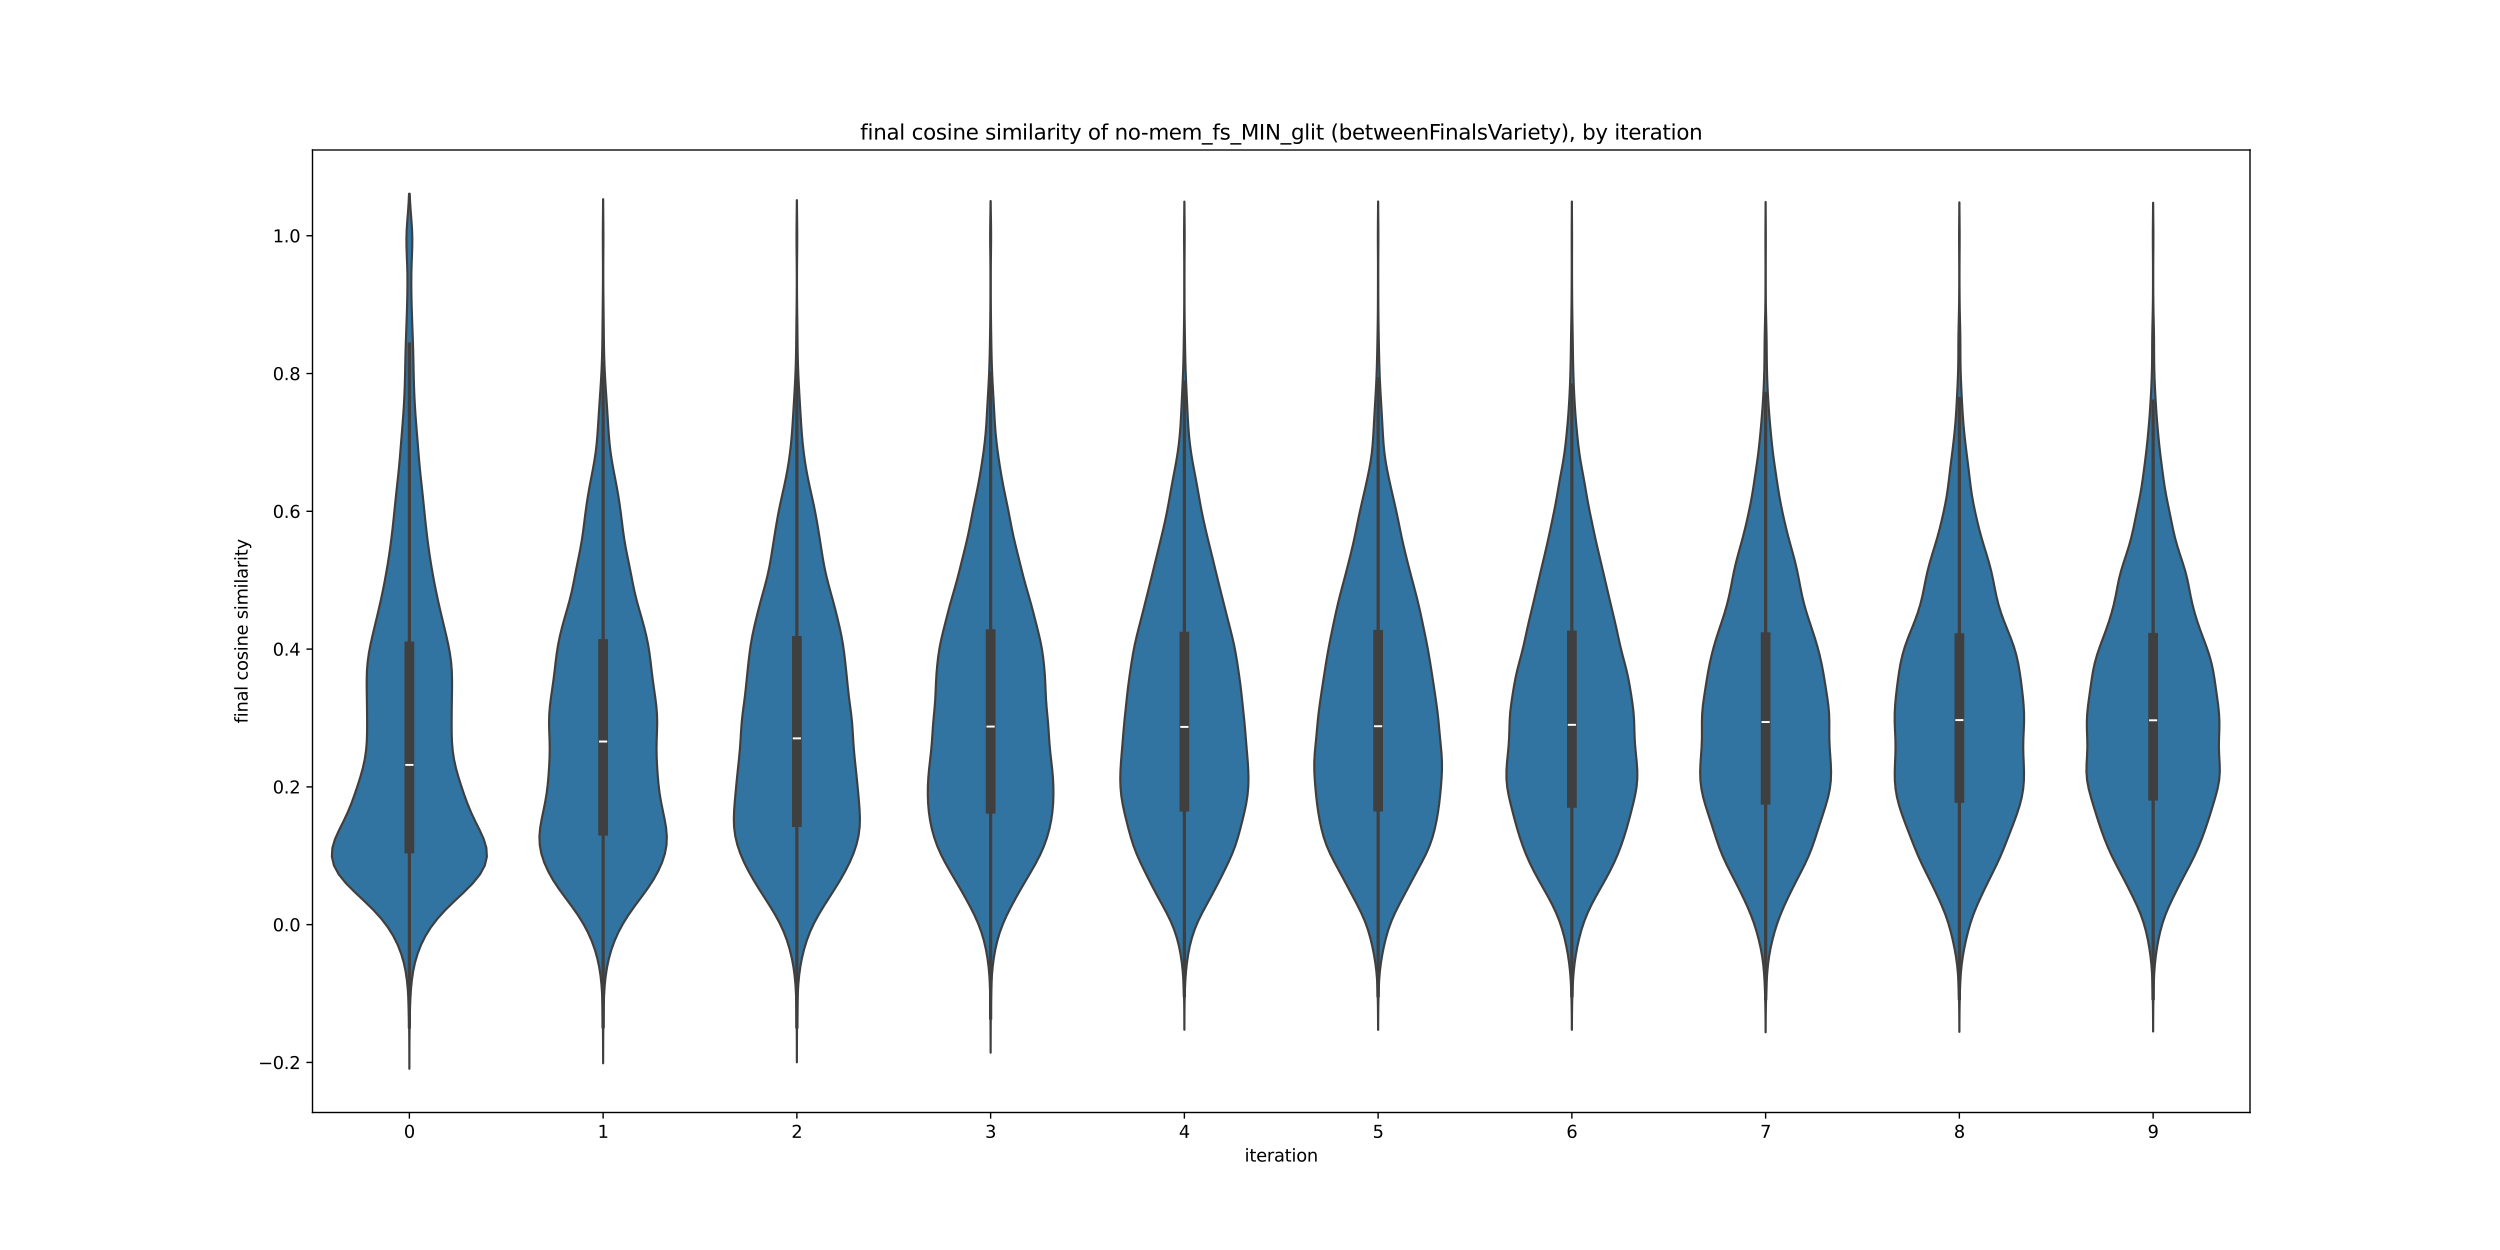 <?xml version="1.0" encoding="utf-8" standalone="no"?>
<!DOCTYPE svg PUBLIC "-//W3C//DTD SVG 1.1//EN"
  "http://www.w3.org/Graphics/SVG/1.1/DTD/svg11.dtd">
<svg xmlns:xlink="http://www.w3.org/1999/xlink" width="1440pt" height="720pt" viewBox="0 0 1440 720" xmlns="http://www.w3.org/2000/svg" version="1.1">
 <defs>
  <style type="text/css">*{stroke-linejoin: round; stroke-linecap: butt}</style>
 </defs>
 <g id="figure_1">
  <g id="patch_1">
   <path d="M 0 720 
L 1440 720 
L 1440 0 
L 0 0 
z
" style="fill: #ffffff"/>
  </g>
  <g id="axes_1">
   <g id="patch_2">
    <path d="M 180 640.8 
L 1296 640.8 
L 1296 86.4 
L 180 86.4 
z
" style="fill: #ffffff"/>
   </g>
   <g id="PolyCollection_1">
    <defs>
     <path id="m216931daf6" d="M 235.804 -104.4 
L 235.796 -104.4 
L 235.791 -109.491 
L 235.779 -114.582 
L 235.756 -119.673 
L 235.718 -124.764 
L 235.658 -129.855 
L 235.564 -134.945 
L 235.423 -140.036 
L 235.21 -145.127 
L 234.886 -150.218 
L 234.393 -155.309 
L 233.652 -160.4 
L 232.578 -165.491 
L 231.089 -170.582 
L 229.116 -175.673 
L 226.589 -180.764 
L 223.424 -185.855 
L 219.533 -190.945 
L 214.897 -196.036 
L 209.674 -201.127 
L 204.253 -206.218 
L 199.202 -211.309 
L 195.094 -216.4 
L 192.352 -221.491 
L 191.16 -226.582 
L 191.469 -231.673 
L 193.004 -236.764 
L 195.306 -241.855 
L 197.855 -246.945 
L 200.254 -252.036 
L 202.353 -257.127 
L 204.209 -262.218 
L 205.929 -267.309 
L 207.54 -272.4 
L 208.966 -277.491 
L 210.093 -282.582 
L 210.854 -287.673 
L 211.269 -292.764 
L 211.434 -297.855 
L 211.463 -302.945 
L 211.437 -308.036 
L 211.383 -313.127 
L 211.308 -318.218 
L 211.232 -323.309 
L 211.218 -328.4 
L 211.363 -333.491 
L 211.763 -338.582 
L 212.459 -343.673 
L 213.417 -348.764 
L 214.547 -353.855 
L 215.757 -358.945 
L 216.982 -364.036 
L 218.183 -369.127 
L 219.336 -374.218 
L 220.421 -379.309 
L 221.433 -384.4 
L 222.373 -389.491 
L 223.248 -394.582 
L 224.053 -399.673 
L 224.786 -404.764 
L 225.45 -409.855 
L 226.055 -414.945 
L 226.612 -420.036 
L 227.136 -425.127 
L 227.651 -430.218 
L 228.183 -435.309 
L 228.737 -440.4 
L 229.292 -445.491 
L 229.809 -450.582 
L 230.271 -455.673 
L 230.688 -460.764 
L 231.093 -465.855 
L 231.503 -470.945 
L 231.913 -476.036 
L 232.294 -481.127 
L 232.624 -486.218 
L 232.893 -491.309 
L 233.101 -496.4 
L 233.255 -501.491 
L 233.37 -506.582 
L 233.472 -511.673 
L 233.589 -516.764 
L 233.735 -521.855 
L 233.908 -526.945 
L 234.093 -532.036 
L 234.274 -537.127 
L 234.437 -542.218 
L 234.568 -547.309 
L 234.659 -552.4 
L 234.694 -557.491 
L 234.652 -562.582 
L 234.519 -567.673 
L 234.322 -572.764 
L 234.147 -577.855 
L 234.11 -582.945 
L 234.282 -588.036 
L 234.627 -593.127 
L 235.03 -598.218 
L 235.373 -603.309 
L 235.601 -608.4 
L 235.999 -608.4 
L 235.999 -608.4 
L 236.227 -603.309 
L 236.57 -598.218 
L 236.973 -593.127 
L 237.318 -588.036 
L 237.49 -582.945 
L 237.453 -577.855 
L 237.278 -572.764 
L 237.081 -567.673 
L 236.948 -562.582 
L 236.906 -557.491 
L 236.941 -552.4 
L 237.032 -547.309 
L 237.163 -542.218 
L 237.326 -537.127 
L 237.507 -532.036 
L 237.692 -526.945 
L 237.865 -521.855 
L 238.011 -516.764 
L 238.128 -511.673 
L 238.23 -506.582 
L 238.345 -501.491 
L 238.499 -496.4 
L 238.707 -491.309 
L 238.976 -486.218 
L 239.306 -481.127 
L 239.687 -476.036 
L 240.097 -470.945 
L 240.507 -465.855 
L 240.912 -460.764 
L 241.329 -455.673 
L 241.791 -450.582 
L 242.308 -445.491 
L 242.863 -440.4 
L 243.417 -435.309 
L 243.949 -430.218 
L 244.464 -425.127 
L 244.988 -420.036 
L 245.545 -414.945 
L 246.15 -409.855 
L 246.814 -404.764 
L 247.547 -399.673 
L 248.352 -394.582 
L 249.227 -389.491 
L 250.167 -384.4 
L 251.179 -379.309 
L 252.264 -374.218 
L 253.417 -369.127 
L 254.618 -364.036 
L 255.843 -358.945 
L 257.053 -353.855 
L 258.183 -348.764 
L 259.141 -343.673 
L 259.837 -338.582 
L 260.237 -333.491 
L 260.382 -328.4 
L 260.368 -323.309 
L 260.292 -318.218 
L 260.217 -313.127 
L 260.163 -308.036 
L 260.137 -302.945 
L 260.166 -297.855 
L 260.331 -292.764 
L 260.746 -287.673 
L 261.507 -282.582 
L 262.634 -277.491 
L 264.06 -272.4 
L 265.671 -267.309 
L 267.391 -262.218 
L 269.247 -257.127 
L 271.346 -252.036 
L 273.745 -246.945 
L 276.294 -241.855 
L 278.596 -236.764 
L 280.131 -231.673 
L 280.44 -226.582 
L 279.248 -221.491 
L 276.506 -216.4 
L 272.398 -211.309 
L 267.347 -206.218 
L 261.926 -201.127 
L 256.703 -196.036 
L 252.067 -190.945 
L 248.176 -185.855 
L 245.011 -180.764 
L 242.484 -175.673 
L 240.511 -170.582 
L 239.022 -165.491 
L 237.948 -160.4 
L 237.207 -155.309 
L 236.714 -150.218 
L 236.39 -145.127 
L 236.177 -140.036 
L 236.036 -134.945 
L 235.942 -129.855 
L 235.882 -124.764 
L 235.844 -119.673 
L 235.821 -114.582 
L 235.809 -109.491 
L 235.804 -104.4 
z
" style="stroke: #3f3f3f; stroke-width: 1.25"/>
    </defs>
    <g clip-path="url(#p1cddd92be5)">
     <use xlink:href="#m216931daf6" x="0" y="720" style="fill: #3274a1; stroke: #3f3f3f; stroke-width: 1.25"/>
    </g>
   </g>
   <g id="PolyCollection_2">
    <defs>
     <path id="m116336abef" d="M 347.404 -107.548 
L 347.396 -107.548 
L 347.389 -112.576 
L 347.375 -117.603 
L 347.35 -122.63 
L 347.31 -127.658 
L 347.248 -132.685 
L 347.155 -137.712 
L 347.014 -142.74 
L 346.797 -147.767 
L 346.456 -152.794 
L 345.928 -157.821 
L 345.153 -162.849 
L 344.079 -167.876 
L 342.663 -172.903 
L 340.858 -177.931 
L 338.624 -182.958 
L 335.933 -187.985 
L 332.785 -193.013 
L 329.25 -198.04 
L 325.514 -203.067 
L 321.853 -208.094 
L 318.538 -213.122 
L 315.726 -218.149 
L 313.474 -223.176 
L 311.838 -228.204 
L 310.907 -233.231 
L 310.716 -238.258 
L 311.162 -243.286 
L 312.03 -248.313 
L 313.075 -253.34 
L 314.085 -258.368 
L 314.917 -263.395 
L 315.528 -268.422 
L 315.966 -273.449 
L 316.302 -278.477 
L 316.547 -283.504 
L 316.645 -288.531 
L 316.565 -293.559 
L 316.379 -298.586 
L 316.262 -303.613 
L 316.38 -308.641 
L 316.793 -313.668 
L 317.43 -318.695 
L 318.159 -323.723 
L 318.857 -328.75 
L 319.475 -333.777 
L 320.055 -338.804 
L 320.703 -343.832 
L 321.524 -348.859 
L 322.562 -353.886 
L 323.799 -358.914 
L 325.184 -363.941 
L 326.638 -368.968 
L 328.037 -373.996 
L 329.27 -379.023 
L 330.323 -384.05 
L 331.294 -389.077 
L 332.291 -394.105 
L 333.325 -399.132 
L 334.321 -404.159 
L 335.192 -409.187 
L 335.918 -414.214 
L 336.553 -419.241 
L 337.18 -424.269 
L 337.866 -429.296 
L 338.646 -434.323 
L 339.526 -439.351 
L 340.479 -444.378 
L 341.445 -449.405 
L 342.347 -454.432 
L 343.107 -459.46 
L 343.692 -464.487 
L 344.124 -469.514 
L 344.468 -474.542 
L 344.785 -479.569 
L 345.109 -484.596 
L 345.447 -489.624 
L 345.786 -494.651 
L 346.109 -499.678 
L 346.395 -504.706 
L 346.625 -509.733 
L 346.795 -514.76 
L 346.908 -519.787 
L 346.983 -524.815 
L 347.038 -529.842 
L 347.089 -534.869 
L 347.14 -539.897 
L 347.193 -544.924 
L 347.242 -549.951 
L 347.282 -554.979 
L 347.307 -560.006 
L 347.311 -565.033 
L 347.295 -570.06 
L 347.265 -575.088 
L 347.239 -580.115 
L 347.237 -585.142 
L 347.265 -590.17 
L 347.309 -595.197 
L 347.351 -600.224 
L 347.379 -605.252 
L 347.421 -605.252 
L 347.421 -605.252 
L 347.449 -600.224 
L 347.491 -595.197 
L 347.535 -590.17 
L 347.563 -585.142 
L 347.561 -580.115 
L 347.535 -575.088 
L 347.505 -570.06 
L 347.489 -565.033 
L 347.493 -560.006 
L 347.518 -554.979 
L 347.558 -549.951 
L 347.607 -544.924 
L 347.66 -539.897 
L 347.711 -534.869 
L 347.762 -529.842 
L 347.817 -524.815 
L 347.892 -519.787 
L 348.005 -514.76 
L 348.175 -509.733 
L 348.405 -504.706 
L 348.691 -499.678 
L 349.014 -494.651 
L 349.353 -489.624 
L 349.691 -484.596 
L 350.015 -479.569 
L 350.332 -474.542 
L 350.676 -469.514 
L 351.108 -464.487 
L 351.693 -459.46 
L 352.453 -454.432 
L 353.355 -449.405 
L 354.321 -444.378 
L 355.274 -439.351 
L 356.154 -434.323 
L 356.934 -429.296 
L 357.62 -424.269 
L 358.247 -419.241 
L 358.882 -414.214 
L 359.608 -409.187 
L 360.479 -404.159 
L 361.475 -399.132 
L 362.509 -394.105 
L 363.506 -389.077 
L 364.477 -384.05 
L 365.53 -379.023 
L 366.763 -373.996 
L 368.162 -368.968 
L 369.616 -363.941 
L 371.001 -358.914 
L 372.238 -353.886 
L 373.276 -348.859 
L 374.097 -343.832 
L 374.745 -338.804 
L 375.325 -333.777 
L 375.943 -328.75 
L 376.641 -323.723 
L 377.37 -318.695 
L 378.007 -313.668 
L 378.42 -308.641 
L 378.538 -303.613 
L 378.421 -298.586 
L 378.235 -293.559 
L 378.155 -288.531 
L 378.253 -283.504 
L 378.498 -278.477 
L 378.834 -273.449 
L 379.272 -268.422 
L 379.883 -263.395 
L 380.715 -258.368 
L 381.725 -253.34 
L 382.77 -248.313 
L 383.638 -243.286 
L 384.084 -238.258 
L 383.893 -233.231 
L 382.962 -228.204 
L 381.326 -223.176 
L 379.074 -218.149 
L 376.262 -213.122 
L 372.947 -208.094 
L 369.286 -203.067 
L 365.55 -198.04 
L 362.015 -193.013 
L 358.867 -187.985 
L 356.176 -182.958 
L 353.942 -177.931 
L 352.137 -172.903 
L 350.721 -167.876 
L 349.647 -162.849 
L 348.872 -157.821 
L 348.344 -152.794 
L 348.003 -147.767 
L 347.786 -142.74 
L 347.645 -137.712 
L 347.552 -132.685 
L 347.49 -127.658 
L 347.45 -122.63 
L 347.425 -117.603 
L 347.411 -112.576 
L 347.404 -107.548 
z
" style="stroke: #3f3f3f; stroke-width: 1.25"/>
    </defs>
    <g clip-path="url(#p1cddd92be5)">
     <use xlink:href="#m116336abef" x="0" y="720" style="fill: #3274a1; stroke: #3f3f3f; stroke-width: 1.25"/>
    </g>
   </g>
   <g id="PolyCollection_3">
    <defs>
     <path id="mae8e60244a" d="M 459.003 -108.106 
L 458.997 -108.106 
L 458.991 -113.123 
L 458.979 -118.139 
L 458.959 -123.155 
L 458.926 -128.171 
L 458.873 -133.187 
L 458.791 -138.203 
L 458.664 -143.219 
L 458.467 -148.235 
L 458.158 -153.251 
L 457.681 -158.267 
L 456.984 -163.283 
L 456.038 -168.299 
L 454.816 -173.315 
L 453.279 -178.331 
L 451.37 -183.347 
L 449.046 -188.363 
L 446.317 -193.379 
L 443.275 -198.395 
L 440.072 -203.411 
L 436.877 -208.427 
L 433.825 -213.443 
L 431.005 -218.459 
L 428.487 -223.475 
L 426.351 -228.491 
L 424.672 -233.507 
L 423.501 -238.523 
L 422.854 -243.539 
L 422.692 -248.555 
L 422.886 -253.571 
L 423.267 -258.587 
L 423.711 -263.603 
L 424.181 -268.619 
L 424.685 -273.635 
L 425.219 -278.652 
L 425.743 -283.668 
L 426.2 -288.684 
L 426.555 -293.7 
L 426.85 -298.716 
L 427.209 -303.732 
L 427.736 -308.748 
L 428.393 -313.764 
L 429.047 -318.78 
L 429.614 -323.796 
L 430.121 -328.812 
L 430.631 -333.828 
L 431.171 -338.844 
L 431.764 -343.86 
L 432.474 -348.876 
L 433.368 -353.892 
L 434.439 -358.908 
L 435.622 -363.924 
L 436.876 -368.94 
L 438.205 -373.956 
L 439.592 -378.972 
L 440.958 -383.988 
L 442.203 -389.004 
L 443.264 -394.02 
L 444.156 -399.036 
L 444.954 -404.052 
L 445.738 -409.068 
L 446.545 -414.084 
L 447.383 -419.1 
L 448.284 -424.116 
L 449.288 -429.132 
L 450.388 -434.148 
L 451.511 -439.165 
L 452.574 -444.181 
L 453.526 -449.197 
L 454.35 -454.213 
L 455.044 -459.229 
L 455.612 -464.245 
L 456.069 -469.261 
L 456.443 -474.277 
L 456.766 -479.293 
L 457.067 -484.309 
L 457.364 -489.325 
L 457.657 -494.341 
L 457.931 -499.357 
L 458.17 -504.373 
L 458.359 -509.389 
L 458.493 -514.405 
L 458.58 -519.421 
L 458.64 -524.437 
L 458.692 -529.453 
L 458.748 -534.469 
L 458.81 -539.485 
L 458.869 -544.501 
L 458.916 -549.517 
L 458.944 -554.533 
L 458.95 -559.549 
L 458.934 -564.565 
L 458.898 -569.581 
L 458.85 -574.597 
L 458.808 -579.613 
L 458.798 -584.629 
L 458.828 -589.645 
L 458.884 -594.661 
L 458.938 -599.677 
L 458.974 -604.694 
L 459.026 -604.694 
L 459.026 -604.694 
L 459.062 -599.677 
L 459.116 -594.661 
L 459.172 -589.645 
L 459.202 -584.629 
L 459.192 -579.613 
L 459.15 -574.597 
L 459.102 -569.581 
L 459.066 -564.565 
L 459.05 -559.549 
L 459.056 -554.533 
L 459.084 -549.517 
L 459.131 -544.501 
L 459.19 -539.485 
L 459.252 -534.469 
L 459.308 -529.453 
L 459.36 -524.437 
L 459.42 -519.421 
L 459.507 -514.405 
L 459.641 -509.389 
L 459.83 -504.373 
L 460.069 -499.357 
L 460.343 -494.341 
L 460.636 -489.325 
L 460.933 -484.309 
L 461.234 -479.293 
L 461.557 -474.277 
L 461.931 -469.261 
L 462.388 -464.245 
L 462.956 -459.229 
L 463.65 -454.213 
L 464.474 -449.197 
L 465.426 -444.181 
L 466.489 -439.165 
L 467.612 -434.148 
L 468.712 -429.132 
L 469.716 -424.116 
L 470.617 -419.1 
L 471.455 -414.084 
L 472.262 -409.068 
L 473.046 -404.052 
L 473.844 -399.036 
L 474.736 -394.02 
L 475.797 -389.004 
L 477.042 -383.988 
L 478.408 -378.972 
L 479.795 -373.956 
L 481.124 -368.94 
L 482.378 -363.924 
L 483.561 -358.908 
L 484.632 -353.892 
L 485.526 -348.876 
L 486.236 -343.86 
L 486.829 -338.844 
L 487.369 -333.828 
L 487.879 -328.812 
L 488.386 -323.796 
L 488.953 -318.78 
L 489.607 -313.764 
L 490.264 -308.748 
L 490.791 -303.732 
L 491.15 -298.716 
L 491.445 -293.7 
L 491.8 -288.684 
L 492.257 -283.668 
L 492.781 -278.652 
L 493.315 -273.635 
L 493.819 -268.619 
L 494.289 -263.603 
L 494.733 -258.587 
L 495.114 -253.571 
L 495.308 -248.555 
L 495.146 -243.539 
L 494.499 -238.523 
L 493.328 -233.507 
L 491.649 -228.491 
L 489.513 -223.475 
L 486.995 -218.459 
L 484.175 -213.443 
L 481.123 -208.427 
L 477.928 -203.411 
L 474.725 -198.395 
L 471.683 -193.379 
L 468.954 -188.363 
L 466.63 -183.347 
L 464.721 -178.331 
L 463.184 -173.315 
L 461.962 -168.299 
L 461.016 -163.283 
L 460.319 -158.267 
L 459.842 -153.251 
L 459.533 -148.235 
L 459.336 -143.219 
L 459.209 -138.203 
L 459.127 -133.187 
L 459.074 -128.171 
L 459.041 -123.155 
L 459.021 -118.139 
L 459.009 -113.123 
L 459.003 -108.106 
z
" style="stroke: #3f3f3f; stroke-width: 1.25"/>
    </defs>
    <g clip-path="url(#p1cddd92be5)">
     <use xlink:href="#mae8e60244a" x="0" y="720" style="fill: #3274a1; stroke: #3f3f3f; stroke-width: 1.25"/>
    </g>
   </g>
   <g id="PolyCollection_4">
    <defs>
     <path id="maf7de4c6cf" d="M 570.603 -113.66 
L 570.597 -113.66 
L 570.59 -118.615 
L 570.576 -123.57 
L 570.551 -128.524 
L 570.513 -133.479 
L 570.463 -138.434 
L 570.398 -143.389 
L 570.304 -148.343 
L 570.143 -153.298 
L 569.861 -158.253 
L 569.412 -163.208 
L 568.764 -168.162 
L 567.89 -173.117 
L 566.752 -178.072 
L 565.288 -183.027 
L 563.445 -187.981 
L 561.231 -192.936 
L 558.727 -197.891 
L 556.042 -202.846 
L 553.247 -207.8 
L 550.369 -212.755 
L 547.461 -217.71 
L 544.643 -222.665 
L 542.081 -227.619 
L 539.902 -232.574 
L 538.139 -237.529 
L 536.761 -242.484 
L 535.728 -247.438 
L 535.015 -252.393 
L 534.592 -257.348 
L 534.419 -262.303 
L 534.467 -267.257 
L 534.726 -272.212 
L 535.171 -277.167 
L 535.729 -282.122 
L 536.281 -287.076 
L 536.727 -292.031 
L 537.064 -296.986 
L 537.398 -301.941 
L 537.826 -306.895 
L 538.298 -311.85 
L 538.678 -316.805 
L 538.919 -321.76 
L 539.123 -326.714 
L 539.411 -331.669 
L 539.828 -336.624 
L 540.385 -341.579 
L 541.127 -346.533 
L 542.103 -351.488 
L 543.275 -356.443 
L 544.529 -361.398 
L 545.793 -366.352 
L 547.1 -371.307 
L 548.496 -376.262 
L 549.932 -381.217 
L 551.307 -386.171 
L 552.585 -391.126 
L 553.815 -396.081 
L 555.047 -401.036 
L 556.27 -405.99 
L 557.426 -410.945 
L 558.468 -415.9 
L 559.425 -420.855 
L 560.377 -425.809 
L 561.385 -430.764 
L 562.423 -435.719 
L 563.418 -440.674 
L 564.325 -445.628 
L 565.154 -450.583 
L 565.919 -455.538 
L 566.616 -460.493 
L 567.226 -465.447 
L 567.725 -470.402 
L 568.106 -475.357 
L 568.401 -480.312 
L 568.668 -485.266 
L 568.947 -490.221 
L 569.235 -495.176 
L 569.504 -500.131 
L 569.734 -505.085 
L 569.918 -510.04 
L 570.058 -514.995 
L 570.163 -519.95 
L 570.246 -524.904 
L 570.319 -529.859 
L 570.386 -534.814 
L 570.442 -539.769 
L 570.479 -544.723 
L 570.498 -549.678 
L 570.504 -554.633 
L 570.505 -559.588 
L 570.496 -564.542 
L 570.466 -569.497 
L 570.409 -574.452 
L 570.35 -579.407 
L 570.327 -584.361 
L 570.363 -589.316 
L 570.438 -594.271 
L 570.513 -599.226 
L 570.564 -604.18 
L 570.636 -604.18 
L 570.636 -604.18 
L 570.687 -599.226 
L 570.762 -594.271 
L 570.837 -589.316 
L 570.873 -584.361 
L 570.85 -579.407 
L 570.791 -574.452 
L 570.734 -569.497 
L 570.704 -564.542 
L 570.695 -559.588 
L 570.696 -554.633 
L 570.702 -549.678 
L 570.721 -544.723 
L 570.758 -539.769 
L 570.814 -534.814 
L 570.881 -529.859 
L 570.954 -524.904 
L 571.037 -519.95 
L 571.142 -514.995 
L 571.282 -510.04 
L 571.466 -505.085 
L 571.696 -500.131 
L 571.965 -495.176 
L 572.253 -490.221 
L 572.532 -485.266 
L 572.799 -480.312 
L 573.094 -475.357 
L 573.475 -470.402 
L 573.974 -465.447 
L 574.584 -460.493 
L 575.281 -455.538 
L 576.046 -450.583 
L 576.875 -445.628 
L 577.782 -440.674 
L 578.777 -435.719 
L 579.815 -430.764 
L 580.823 -425.809 
L 581.775 -420.855 
L 582.732 -415.9 
L 583.774 -410.945 
L 584.93 -405.99 
L 586.153 -401.036 
L 587.385 -396.081 
L 588.615 -391.126 
L 589.893 -386.171 
L 591.268 -381.217 
L 592.704 -376.262 
L 594.1 -371.307 
L 595.407 -366.352 
L 596.671 -361.398 
L 597.925 -356.443 
L 599.097 -351.488 
L 600.073 -346.533 
L 600.815 -341.579 
L 601.372 -336.624 
L 601.789 -331.669 
L 602.077 -326.714 
L 602.281 -321.76 
L 602.522 -316.805 
L 602.902 -311.85 
L 603.374 -306.895 
L 603.802 -301.941 
L 604.136 -296.986 
L 604.473 -292.031 
L 604.919 -287.076 
L 605.471 -282.122 
L 606.029 -277.167 
L 606.474 -272.212 
L 606.733 -267.257 
L 606.781 -262.303 
L 606.608 -257.348 
L 606.185 -252.393 
L 605.472 -247.438 
L 604.439 -242.484 
L 603.061 -237.529 
L 601.298 -232.574 
L 599.119 -227.619 
L 596.557 -222.665 
L 593.739 -217.71 
L 590.831 -212.755 
L 587.953 -207.8 
L 585.158 -202.846 
L 582.473 -197.891 
L 579.969 -192.936 
L 577.755 -187.981 
L 575.912 -183.027 
L 574.448 -178.072 
L 573.31 -173.117 
L 572.436 -168.162 
L 571.788 -163.208 
L 571.339 -158.253 
L 571.057 -153.298 
L 570.896 -148.343 
L 570.802 -143.389 
L 570.737 -138.434 
L 570.687 -133.479 
L 570.649 -128.524 
L 570.624 -123.57 
L 570.61 -118.615 
L 570.603 -113.66 
z
" style="stroke: #3f3f3f; stroke-width: 1.25"/>
    </defs>
    <g clip-path="url(#p1cddd92be5)">
     <use xlink:href="#maf7de4c6cf" x="0" y="720" style="fill: #3274a1; stroke: #3f3f3f; stroke-width: 1.25"/>
    </g>
   </g>
   <g id="PolyCollection_5">
    <defs>
     <path id="m2e0c2dd030" d="M 682.206 -126.878 
L 682.194 -126.878 
L 682.183 -131.696 
L 682.159 -136.514 
L 682.109 -141.332 
L 682.017 -146.15 
L 681.861 -150.968 
L 681.614 -155.786 
L 681.247 -160.604 
L 680.729 -165.422 
L 680.022 -170.24 
L 679.077 -175.058 
L 677.836 -179.876 
L 676.233 -184.694 
L 674.231 -189.512 
L 671.861 -194.33 
L 669.262 -199.148 
L 666.619 -203.966 
L 664.06 -208.784 
L 661.594 -213.601 
L 659.185 -218.419 
L 656.858 -223.237 
L 654.722 -228.055 
L 652.883 -232.873 
L 651.348 -237.691 
L 650.02 -242.509 
L 648.789 -247.327 
L 647.63 -252.145 
L 646.617 -256.963 
L 645.859 -261.781 
L 645.417 -266.599 
L 645.283 -271.417 
L 645.399 -276.235 
L 645.688 -281.053 
L 646.075 -285.871 
L 646.485 -290.689 
L 646.874 -295.507 
L 647.266 -300.325 
L 647.711 -305.143 
L 648.212 -309.961 
L 648.723 -314.779 
L 649.233 -319.597 
L 649.79 -324.415 
L 650.426 -329.233 
L 651.119 -334.051 
L 651.847 -338.869 
L 652.648 -343.687 
L 653.585 -348.505 
L 654.681 -353.323 
L 655.887 -358.141 
L 657.127 -362.959 
L 658.353 -367.777 
L 659.562 -372.595 
L 660.773 -377.413 
L 661.984 -382.231 
L 663.178 -387.049 
L 664.349 -391.867 
L 665.516 -396.685 
L 666.694 -401.503 
L 667.878 -406.321 
L 669.053 -411.139 
L 670.192 -415.957 
L 671.268 -420.775 
L 672.259 -425.593 
L 673.166 -430.411 
L 674.019 -435.229 
L 674.871 -440.047 
L 675.762 -444.865 
L 676.681 -449.683 
L 677.567 -454.501 
L 678.352 -459.319 
L 678.998 -464.137 
L 679.508 -468.955 
L 679.9 -473.773 
L 680.201 -478.591 
L 680.445 -483.409 
L 680.671 -488.227 
L 680.898 -493.045 
L 681.125 -497.863 
L 681.335 -502.681 
L 681.514 -507.499 
L 681.653 -512.317 
L 681.757 -517.135 
L 681.839 -521.953 
L 681.914 -526.771 
L 681.987 -531.589 
L 682.051 -536.407 
L 682.097 -541.225 
L 682.12 -546.043 
L 682.127 -550.861 
L 682.129 -555.679 
L 682.132 -560.497 
L 682.131 -565.315 
L 682.115 -570.133 
L 682.082 -574.951 
L 682.047 -579.769 
L 682.034 -584.586 
L 682.057 -589.404 
L 682.102 -594.222 
L 682.148 -599.04 
L 682.178 -603.858 
L 682.222 -603.858 
L 682.222 -603.858 
L 682.252 -599.04 
L 682.298 -594.222 
L 682.343 -589.404 
L 682.366 -584.586 
L 682.353 -579.769 
L 682.318 -574.951 
L 682.285 -570.133 
L 682.269 -565.315 
L 682.268 -560.497 
L 682.271 -555.679 
L 682.273 -550.861 
L 682.28 -546.043 
L 682.303 -541.225 
L 682.349 -536.407 
L 682.413 -531.589 
L 682.486 -526.771 
L 682.561 -521.953 
L 682.643 -517.135 
L 682.747 -512.317 
L 682.886 -507.499 
L 683.065 -502.681 
L 683.275 -497.863 
L 683.502 -493.045 
L 683.729 -488.227 
L 683.955 -483.409 
L 684.199 -478.591 
L 684.5 -473.773 
L 684.892 -468.955 
L 685.402 -464.137 
L 686.048 -459.319 
L 686.833 -454.501 
L 687.719 -449.683 
L 688.638 -444.865 
L 689.529 -440.047 
L 690.381 -435.229 
L 691.234 -430.411 
L 692.141 -425.593 
L 693.132 -420.775 
L 694.208 -415.957 
L 695.347 -411.139 
L 696.522 -406.321 
L 697.706 -401.503 
L 698.884 -396.685 
L 700.051 -391.867 
L 701.222 -387.049 
L 702.416 -382.231 
L 703.627 -377.413 
L 704.838 -372.595 
L 706.047 -367.777 
L 707.273 -362.959 
L 708.513 -358.141 
L 709.719 -353.323 
L 710.815 -348.505 
L 711.752 -343.687 
L 712.553 -338.869 
L 713.281 -334.051 
L 713.974 -329.233 
L 714.61 -324.415 
L 715.167 -319.597 
L 715.677 -314.779 
L 716.188 -309.961 
L 716.689 -305.143 
L 717.134 -300.325 
L 717.526 -295.507 
L 717.915 -290.689 
L 718.325 -285.871 
L 718.712 -281.053 
L 719.001 -276.235 
L 719.117 -271.417 
L 718.983 -266.599 
L 718.541 -261.781 
L 717.783 -256.963 
L 716.77 -252.145 
L 715.611 -247.327 
L 714.38 -242.509 
L 713.052 -237.691 
L 711.517 -232.873 
L 709.678 -228.055 
L 707.542 -223.237 
L 705.215 -218.419 
L 702.806 -213.601 
L 700.34 -208.784 
L 697.781 -203.966 
L 695.138 -199.148 
L 692.539 -194.33 
L 690.169 -189.512 
L 688.167 -184.694 
L 686.564 -179.876 
L 685.323 -175.058 
L 684.378 -170.24 
L 683.671 -165.422 
L 683.153 -160.604 
L 682.786 -155.786 
L 682.539 -150.968 
L 682.383 -146.15 
L 682.291 -141.332 
L 682.241 -136.514 
L 682.217 -131.696 
L 682.206 -126.878 
z
" style="stroke: #3f3f3f; stroke-width: 1.25"/>
    </defs>
    <g clip-path="url(#p1cddd92be5)">
     <use xlink:href="#m2e0c2dd030" x="0" y="720" style="fill: #3274a1; stroke: #3f3f3f; stroke-width: 1.25"/>
    </g>
   </g>
   <g id="PolyCollection_6">
    <defs>
     <path id="mc9b985c8be" d="M 793.811 -126.81 
L 793.789 -126.81 
L 793.772 -131.629 
L 793.738 -136.449 
L 793.68 -141.268 
L 793.59 -146.088 
L 793.442 -150.907 
L 793.194 -155.726 
L 792.789 -160.546 
L 792.192 -165.365 
L 791.401 -170.184 
L 790.433 -175.004 
L 789.279 -179.823 
L 787.872 -184.642 
L 786.123 -189.462 
L 784.003 -194.281 
L 781.594 -199.1 
L 779.049 -203.92 
L 776.486 -208.739 
L 773.921 -213.558 
L 771.322 -218.378 
L 768.719 -223.197 
L 766.267 -228.017 
L 764.159 -232.836 
L 762.489 -237.655 
L 761.196 -242.475 
L 760.164 -247.294 
L 759.321 -252.113 
L 758.644 -256.933 
L 758.1 -261.752 
L 757.649 -266.571 
L 757.278 -271.391 
L 757.04 -276.21 
L 757.028 -281.029 
L 757.282 -285.849 
L 757.718 -290.668 
L 758.19 -295.487 
L 758.627 -300.307 
L 759.076 -305.126 
L 759.61 -309.946 
L 760.244 -314.765 
L 760.939 -319.584 
L 761.658 -324.404 
L 762.393 -329.223 
L 763.143 -334.042 
L 763.913 -338.862 
L 764.727 -343.681 
L 765.611 -348.5 
L 766.566 -353.32 
L 767.561 -358.139 
L 768.572 -362.958 
L 769.615 -367.778 
L 770.726 -372.597 
L 771.924 -377.416 
L 773.19 -382.236 
L 774.477 -387.055 
L 775.742 -391.875 
L 776.972 -396.694 
L 778.165 -401.513 
L 779.307 -406.333 
L 780.371 -411.152 
L 781.359 -415.971 
L 782.331 -420.791 
L 783.353 -425.61 
L 784.439 -430.429 
L 785.548 -435.249 
L 786.642 -440.068 
L 787.698 -444.887 
L 788.683 -449.707 
L 789.535 -454.526 
L 790.197 -459.345 
L 790.666 -464.165 
L 791 -468.984 
L 791.273 -473.804 
L 791.538 -478.623 
L 791.812 -483.442 
L 792.097 -488.262 
L 792.379 -493.081 
L 792.64 -497.9 
L 792.86 -502.72 
L 793.033 -507.539 
L 793.17 -512.358 
L 793.283 -517.178 
L 793.382 -521.997 
L 793.47 -526.816 
L 793.549 -531.636 
L 793.615 -536.455 
L 793.662 -541.274 
L 793.688 -546.094 
L 793.701 -550.913 
L 793.711 -555.733 
L 793.722 -560.552 
L 793.728 -565.371 
L 793.719 -570.191 
L 793.692 -575.01 
L 793.663 -579.829 
L 793.653 -584.649 
L 793.674 -589.468 
L 793.714 -594.287 
L 793.754 -599.107 
L 793.78 -603.926 
L 793.82 -603.926 
L 793.82 -603.926 
L 793.846 -599.107 
L 793.886 -594.287 
L 793.926 -589.468 
L 793.947 -584.649 
L 793.937 -579.829 
L 793.908 -575.01 
L 793.881 -570.191 
L 793.872 -565.371 
L 793.878 -560.552 
L 793.889 -555.733 
L 793.899 -550.913 
L 793.912 -546.094 
L 793.938 -541.274 
L 793.985 -536.455 
L 794.051 -531.636 
L 794.13 -526.816 
L 794.218 -521.997 
L 794.317 -517.178 
L 794.43 -512.358 
L 794.567 -507.539 
L 794.74 -502.72 
L 794.96 -497.9 
L 795.221 -493.081 
L 795.503 -488.262 
L 795.788 -483.442 
L 796.062 -478.623 
L 796.327 -473.804 
L 796.6 -468.984 
L 796.934 -464.165 
L 797.403 -459.345 
L 798.065 -454.526 
L 798.917 -449.707 
L 799.902 -444.887 
L 800.958 -440.068 
L 802.052 -435.249 
L 803.161 -430.429 
L 804.247 -425.61 
L 805.269 -420.791 
L 806.241 -415.971 
L 807.229 -411.152 
L 808.293 -406.333 
L 809.435 -401.513 
L 810.628 -396.694 
L 811.858 -391.875 
L 813.123 -387.055 
L 814.41 -382.236 
L 815.676 -377.416 
L 816.874 -372.597 
L 817.985 -367.778 
L 819.028 -362.958 
L 820.039 -358.139 
L 821.034 -353.32 
L 821.989 -348.5 
L 822.873 -343.681 
L 823.687 -338.862 
L 824.457 -334.042 
L 825.207 -329.223 
L 825.942 -324.404 
L 826.661 -319.584 
L 827.356 -314.765 
L 827.99 -309.946 
L 828.524 -305.126 
L 828.973 -300.307 
L 829.41 -295.487 
L 829.882 -290.668 
L 830.318 -285.849 
L 830.572 -281.029 
L 830.56 -276.21 
L 830.322 -271.391 
L 829.951 -266.571 
L 829.5 -261.752 
L 828.956 -256.933 
L 828.279 -252.113 
L 827.436 -247.294 
L 826.404 -242.475 
L 825.111 -237.655 
L 823.441 -232.836 
L 821.333 -228.017 
L 818.881 -223.197 
L 816.278 -218.378 
L 813.679 -213.558 
L 811.114 -208.739 
L 808.551 -203.92 
L 806.006 -199.1 
L 803.597 -194.281 
L 801.477 -189.462 
L 799.728 -184.642 
L 798.321 -179.823 
L 797.167 -175.004 
L 796.199 -170.184 
L 795.408 -165.365 
L 794.811 -160.546 
L 794.406 -155.726 
L 794.158 -150.907 
L 794.01 -146.088 
L 793.92 -141.268 
L 793.862 -136.449 
L 793.828 -131.629 
L 793.811 -126.81 
z
" style="stroke: #3f3f3f; stroke-width: 1.25"/>
    </defs>
    <g clip-path="url(#p1cddd92be5)">
     <use xlink:href="#mc9b985c8be" x="0" y="720" style="fill: #3274a1; stroke: #3f3f3f; stroke-width: 1.25"/>
    </g>
   </g>
   <g id="PolyCollection_7">
    <defs>
     <path id="me49bbd9eb8" d="M 905.411 -126.844 
L 905.389 -126.844 
L 905.369 -131.662 
L 905.329 -136.481 
L 905.26 -141.3 
L 905.149 -146.118 
L 904.978 -150.937 
L 904.719 -155.756 
L 904.337 -160.574 
L 903.801 -165.393 
L 903.09 -170.212 
L 902.196 -175.03 
L 901.112 -179.849 
L 899.804 -184.668 
L 898.206 -189.486 
L 896.258 -194.305 
L 893.961 -199.124 
L 891.397 -203.942 
L 888.69 -208.761 
L 885.976 -213.58 
L 883.384 -218.398 
L 881.016 -223.217 
L 878.914 -228.036 
L 877.064 -232.854 
L 875.421 -237.673 
L 873.945 -242.492 
L 872.598 -247.311 
L 871.331 -252.129 
L 870.112 -256.948 
L 869.001 -261.767 
L 868.157 -266.585 
L 867.726 -271.404 
L 867.727 -276.223 
L 868.052 -281.041 
L 868.531 -285.86 
L 868.982 -290.679 
L 869.274 -295.497 
L 869.418 -300.316 
L 869.573 -305.135 
L 869.917 -309.953 
L 870.496 -314.772 
L 871.217 -319.591 
L 871.997 -324.409 
L 872.879 -329.228 
L 873.951 -334.047 
L 875.199 -338.865 
L 876.477 -343.684 
L 877.652 -348.503 
L 878.719 -353.321 
L 879.766 -358.14 
L 880.867 -362.959 
L 882.015 -367.777 
L 883.167 -372.596 
L 884.302 -377.415 
L 885.427 -382.233 
L 886.552 -387.052 
L 887.681 -391.871 
L 888.821 -396.69 
L 889.967 -401.508 
L 891.087 -406.327 
L 892.155 -411.146 
L 893.181 -415.964 
L 894.193 -420.783 
L 895.189 -425.602 
L 896.127 -430.42 
L 896.984 -435.239 
L 897.804 -440.058 
L 898.657 -444.876 
L 899.551 -449.695 
L 900.411 -454.514 
L 901.153 -459.332 
L 901.757 -464.151 
L 902.27 -468.97 
L 902.734 -473.788 
L 903.154 -478.607 
L 903.515 -483.426 
L 903.82 -488.244 
L 904.081 -493.063 
L 904.301 -497.882 
L 904.479 -502.7 
L 904.619 -507.519 
L 904.727 -512.338 
L 904.809 -517.156 
L 904.876 -521.975 
L 904.945 -526.794 
L 905.023 -531.612 
L 905.102 -536.431 
L 905.171 -541.25 
L 905.224 -546.069 
L 905.262 -550.887 
L 905.291 -555.706 
L 905.312 -560.525 
L 905.324 -565.343 
L 905.323 -570.162 
L 905.313 -574.981 
L 905.302 -579.799 
L 905.301 -584.618 
L 905.318 -589.437 
L 905.345 -594.255 
L 905.371 -599.074 
L 905.388 -603.893 
L 905.412 -603.893 
L 905.412 -603.893 
L 905.429 -599.074 
L 905.455 -594.255 
L 905.482 -589.437 
L 905.499 -584.618 
L 905.498 -579.799 
L 905.487 -574.981 
L 905.477 -570.162 
L 905.476 -565.343 
L 905.488 -560.525 
L 905.509 -555.706 
L 905.538 -550.887 
L 905.576 -546.069 
L 905.629 -541.25 
L 905.698 -536.431 
L 905.777 -531.612 
L 905.855 -526.794 
L 905.924 -521.975 
L 905.991 -517.156 
L 906.073 -512.338 
L 906.181 -507.519 
L 906.321 -502.7 
L 906.499 -497.882 
L 906.719 -493.063 
L 906.98 -488.244 
L 907.285 -483.426 
L 907.646 -478.607 
L 908.066 -473.788 
L 908.53 -468.97 
L 909.043 -464.151 
L 909.647 -459.332 
L 910.389 -454.514 
L 911.249 -449.695 
L 912.143 -444.876 
L 912.996 -440.058 
L 913.816 -435.239 
L 914.673 -430.42 
L 915.611 -425.602 
L 916.607 -420.783 
L 917.619 -415.964 
L 918.645 -411.146 
L 919.713 -406.327 
L 920.833 -401.508 
L 921.979 -396.69 
L 923.119 -391.871 
L 924.248 -387.052 
L 925.373 -382.233 
L 926.498 -377.415 
L 927.633 -372.596 
L 928.785 -367.777 
L 929.933 -362.959 
L 931.034 -358.14 
L 932.081 -353.321 
L 933.148 -348.503 
L 934.323 -343.684 
L 935.601 -338.865 
L 936.849 -334.047 
L 937.921 -329.228 
L 938.803 -324.409 
L 939.583 -319.591 
L 940.304 -314.772 
L 940.883 -309.953 
L 941.227 -305.135 
L 941.382 -300.316 
L 941.526 -295.497 
L 941.818 -290.679 
L 942.269 -285.86 
L 942.748 -281.041 
L 943.073 -276.223 
L 943.074 -271.404 
L 942.643 -266.585 
L 941.799 -261.767 
L 940.688 -256.948 
L 939.469 -252.129 
L 938.202 -247.311 
L 936.855 -242.492 
L 935.379 -237.673 
L 933.736 -232.854 
L 931.886 -228.036 
L 929.784 -223.217 
L 927.416 -218.398 
L 924.824 -213.58 
L 922.11 -208.761 
L 919.403 -203.942 
L 916.839 -199.124 
L 914.542 -194.305 
L 912.594 -189.486 
L 910.996 -184.668 
L 909.688 -179.849 
L 908.604 -175.03 
L 907.71 -170.212 
L 906.999 -165.393 
L 906.463 -160.574 
L 906.081 -155.756 
L 905.822 -150.937 
L 905.651 -146.118 
L 905.54 -141.3 
L 905.471 -136.481 
L 905.431 -131.662 
L 905.411 -126.844 
z
" style="stroke: #3f3f3f; stroke-width: 1.25"/>
    </defs>
    <g clip-path="url(#p1cddd92be5)">
     <use xlink:href="#me49bbd9eb8" x="0" y="720" style="fill: #3274a1; stroke: #3f3f3f; stroke-width: 1.25"/>
    </g>
   </g>
   <g id="PolyCollection_8">
    <defs>
     <path id="mbc6b9bae3a" d="M 1017.01 -125.425 
L 1016.99 -125.425 
L 1016.971 -130.255 
L 1016.932 -135.086 
L 1016.864 -139.916 
L 1016.761 -144.747 
L 1016.615 -149.577 
L 1016.41 -154.408 
L 1016.114 -159.238 
L 1015.676 -164.069 
L 1015.04 -168.9 
L 1014.174 -173.73 
L 1013.087 -178.561 
L 1011.79 -183.391 
L 1010.265 -188.222 
L 1008.478 -193.052 
L 1006.441 -197.883 
L 1004.215 -202.713 
L 1001.859 -207.544 
L 999.408 -212.374 
L 996.911 -217.205 
L 994.483 -222.036 
L 992.263 -226.866 
L 990.333 -231.697 
L 988.651 -236.527 
L 987.092 -241.358 
L 985.539 -246.188 
L 983.959 -251.019 
L 982.417 -255.849 
L 981.057 -260.68 
L 980.039 -265.511 
L 979.458 -270.341 
L 979.3 -275.172 
L 979.46 -280.002 
L 979.788 -284.833 
L 980.117 -289.663 
L 980.306 -294.494 
L 980.324 -299.324 
L 980.305 -304.155 
L 980.456 -308.985 
L 980.892 -313.816 
L 981.554 -318.647 
L 982.303 -323.477 
L 983.067 -328.308 
L 983.887 -333.138 
L 984.829 -337.969 
L 985.925 -342.799 
L 987.187 -347.63 
L 988.621 -352.46 
L 990.19 -357.291 
L 991.807 -362.122 
L 993.362 -366.952 
L 994.756 -371.783 
L 995.938 -376.613 
L 996.934 -381.444 
L 997.847 -386.274 
L 998.811 -391.105 
L 999.922 -395.935 
L 1001.192 -400.766 
L 1002.539 -405.597 
L 1003.858 -410.427 
L 1005.086 -415.258 
L 1006.22 -420.088 
L 1007.284 -424.919 
L 1008.274 -429.749 
L 1009.165 -434.58 
L 1009.951 -439.41 
L 1010.675 -444.241 
L 1011.387 -449.071 
L 1012.09 -453.902 
L 1012.736 -458.733 
L 1013.296 -463.563 
L 1013.784 -468.394 
L 1014.236 -473.224 
L 1014.66 -478.055 
L 1015.046 -482.885 
L 1015.384 -487.716 
L 1015.676 -492.546 
L 1015.921 -497.377 
L 1016.112 -502.208 
L 1016.244 -507.038 
L 1016.323 -511.869 
L 1016.369 -516.699 
L 1016.411 -521.53 
L 1016.478 -526.36 
L 1016.577 -531.191 
L 1016.692 -536.021 
L 1016.795 -540.852 
L 1016.867 -545.683 
L 1016.906 -550.513 
L 1016.924 -555.344 
L 1016.931 -560.174 
L 1016.933 -565.005 
L 1016.927 -569.835 
L 1016.915 -574.666 
L 1016.902 -579.496 
L 1016.9 -584.327 
L 1016.916 -589.157 
L 1016.943 -593.988 
L 1016.97 -598.819 
L 1016.987 -603.649 
L 1017.013 -603.649 
L 1017.013 -603.649 
L 1017.03 -598.819 
L 1017.057 -593.988 
L 1017.084 -589.157 
L 1017.1 -584.327 
L 1017.098 -579.496 
L 1017.085 -574.666 
L 1017.073 -569.835 
L 1017.067 -565.005 
L 1017.069 -560.174 
L 1017.076 -555.344 
L 1017.094 -550.513 
L 1017.133 -545.683 
L 1017.205 -540.852 
L 1017.308 -536.021 
L 1017.423 -531.191 
L 1017.522 -526.36 
L 1017.589 -521.53 
L 1017.631 -516.699 
L 1017.677 -511.869 
L 1017.756 -507.038 
L 1017.888 -502.208 
L 1018.079 -497.377 
L 1018.324 -492.546 
L 1018.616 -487.716 
L 1018.954 -482.885 
L 1019.34 -478.055 
L 1019.764 -473.224 
L 1020.216 -468.394 
L 1020.704 -463.563 
L 1021.264 -458.733 
L 1021.91 -453.902 
L 1022.613 -449.071 
L 1023.325 -444.241 
L 1024.049 -439.41 
L 1024.835 -434.58 
L 1025.726 -429.749 
L 1026.716 -424.919 
L 1027.78 -420.088 
L 1028.914 -415.258 
L 1030.142 -410.427 
L 1031.461 -405.597 
L 1032.808 -400.766 
L 1034.078 -395.935 
L 1035.189 -391.105 
L 1036.152 -386.274 
L 1037.066 -381.444 
L 1038.062 -376.613 
L 1039.244 -371.783 
L 1040.638 -366.952 
L 1042.193 -362.122 
L 1043.81 -357.291 
L 1045.379 -352.46 
L 1046.813 -347.63 
L 1048.075 -342.799 
L 1049.171 -337.969 
L 1050.113 -333.138 
L 1050.933 -328.308 
L 1051.697 -323.477 
L 1052.446 -318.647 
L 1053.108 -313.816 
L 1053.544 -308.985 
L 1053.695 -304.155 
L 1053.676 -299.324 
L 1053.694 -294.494 
L 1053.883 -289.663 
L 1054.212 -284.833 
L 1054.54 -280.002 
L 1054.7 -275.172 
L 1054.542 -270.341 
L 1053.961 -265.511 
L 1052.943 -260.68 
L 1051.583 -255.849 
L 1050.041 -251.019 
L 1048.461 -246.188 
L 1046.908 -241.358 
L 1045.349 -236.527 
L 1043.667 -231.697 
L 1041.737 -226.866 
L 1039.517 -222.036 
L 1037.089 -217.205 
L 1034.592 -212.374 
L 1032.141 -207.544 
L 1029.785 -202.713 
L 1027.559 -197.883 
L 1025.522 -193.052 
L 1023.735 -188.222 
L 1022.21 -183.391 
L 1020.913 -178.561 
L 1019.826 -173.73 
L 1018.96 -168.9 
L 1018.324 -164.069 
L 1017.886 -159.238 
L 1017.59 -154.408 
L 1017.385 -149.577 
L 1017.239 -144.747 
L 1017.136 -139.916 
L 1017.068 -135.086 
L 1017.029 -130.255 
L 1017.01 -125.425 
z
" style="stroke: #3f3f3f; stroke-width: 1.25"/>
    </defs>
    <g clip-path="url(#p1cddd92be5)">
     <use xlink:href="#mbc6b9bae3a" x="0" y="720" style="fill: #3274a1; stroke: #3f3f3f; stroke-width: 1.25"/>
    </g>
   </g>
   <g id="PolyCollection_9">
    <defs>
     <path id="m5902d4b927" d="M 1128.609 -125.665 
L 1128.591 -125.665 
L 1128.575 -130.491 
L 1128.542 -135.316 
L 1128.484 -140.142 
L 1128.396 -144.968 
L 1128.263 -149.793 
L 1128.062 -154.619 
L 1127.753 -159.445 
L 1127.286 -164.27 
L 1126.622 -169.096 
L 1125.76 -173.922 
L 1124.733 -178.748 
L 1123.555 -183.573 
L 1122.177 -188.399 
L 1120.524 -193.225 
L 1118.585 -198.05 
L 1116.436 -202.876 
L 1114.162 -207.702 
L 1111.804 -212.527 
L 1109.398 -217.353 
L 1107.039 -222.179 
L 1104.837 -227.004 
L 1102.826 -231.83 
L 1100.93 -236.656 
L 1099.063 -241.482 
L 1097.208 -246.307 
L 1095.443 -251.133 
L 1093.887 -255.959 
L 1092.663 -260.784 
L 1091.845 -265.61 
L 1091.439 -270.436 
L 1091.373 -275.261 
L 1091.521 -280.087 
L 1091.726 -284.913 
L 1091.829 -289.739 
L 1091.743 -294.564 
L 1091.523 -299.39 
L 1091.342 -304.216 
L 1091.354 -309.041 
L 1091.603 -313.867 
L 1092.04 -318.693 
L 1092.589 -323.518 
L 1093.206 -328.344 
L 1093.901 -333.17 
L 1094.742 -337.996 
L 1095.831 -342.821 
L 1097.25 -347.647 
L 1098.987 -352.473 
L 1100.913 -357.298 
L 1102.838 -362.124 
L 1104.596 -366.95 
L 1106.081 -371.775 
L 1107.275 -376.601 
L 1108.266 -381.427 
L 1109.213 -386.252 
L 1110.272 -391.078 
L 1111.529 -395.904 
L 1112.957 -400.73 
L 1114.449 -405.555 
L 1115.881 -410.381 
L 1117.186 -415.207 
L 1118.367 -420.032 
L 1119.46 -424.858 
L 1120.464 -429.684 
L 1121.335 -434.509 
L 1122.044 -439.335 
L 1122.635 -444.161 
L 1123.2 -448.987 
L 1123.795 -453.812 
L 1124.408 -458.638 
L 1124.999 -463.464 
L 1125.544 -468.289 
L 1126.028 -473.115 
L 1126.434 -477.941 
L 1126.762 -482.766 
L 1127.037 -487.592 
L 1127.29 -492.418 
L 1127.528 -497.244 
L 1127.735 -502.069 
L 1127.89 -506.895 
L 1127.981 -511.721 
L 1128.015 -516.546 
L 1128.027 -521.372 
L 1128.065 -526.198 
L 1128.152 -531.023 
L 1128.267 -535.849 
L 1128.372 -540.675 
L 1128.446 -545.5 
L 1128.493 -550.326 
L 1128.521 -555.152 
L 1128.535 -559.978 
L 1128.534 -564.803 
L 1128.517 -569.629 
L 1128.485 -574.455 
L 1128.454 -579.28 
L 1128.443 -584.106 
L 1128.465 -588.932 
L 1128.508 -593.757 
L 1128.551 -598.583 
L 1128.58 -603.409 
L 1128.62 -603.409 
L 1128.62 -603.409 
L 1128.649 -598.583 
L 1128.692 -593.757 
L 1128.735 -588.932 
L 1128.757 -584.106 
L 1128.746 -579.28 
L 1128.715 -574.455 
L 1128.683 -569.629 
L 1128.666 -564.803 
L 1128.665 -559.978 
L 1128.679 -555.152 
L 1128.707 -550.326 
L 1128.754 -545.5 
L 1128.828 -540.675 
L 1128.933 -535.849 
L 1129.048 -531.023 
L 1129.135 -526.198 
L 1129.173 -521.372 
L 1129.185 -516.546 
L 1129.219 -511.721 
L 1129.31 -506.895 
L 1129.465 -502.069 
L 1129.672 -497.244 
L 1129.91 -492.418 
L 1130.163 -487.592 
L 1130.438 -482.766 
L 1130.766 -477.941 
L 1131.172 -473.115 
L 1131.656 -468.289 
L 1132.201 -463.464 
L 1132.792 -458.638 
L 1133.405 -453.812 
L 1134 -448.987 
L 1134.565 -444.161 
L 1135.156 -439.335 
L 1135.865 -434.509 
L 1136.736 -429.684 
L 1137.74 -424.858 
L 1138.833 -420.032 
L 1140.014 -415.207 
L 1141.319 -410.381 
L 1142.751 -405.555 
L 1144.243 -400.73 
L 1145.671 -395.904 
L 1146.928 -391.078 
L 1147.987 -386.252 
L 1148.934 -381.427 
L 1149.925 -376.601 
L 1151.119 -371.775 
L 1152.604 -366.95 
L 1154.362 -362.124 
L 1156.287 -357.298 
L 1158.213 -352.473 
L 1159.95 -347.647 
L 1161.369 -342.821 
L 1162.458 -337.996 
L 1163.299 -333.17 
L 1163.994 -328.344 
L 1164.611 -323.518 
L 1165.16 -318.693 
L 1165.597 -313.867 
L 1165.846 -309.041 
L 1165.858 -304.216 
L 1165.677 -299.39 
L 1165.457 -294.564 
L 1165.371 -289.739 
L 1165.474 -284.913 
L 1165.679 -280.087 
L 1165.827 -275.261 
L 1165.761 -270.436 
L 1165.355 -265.61 
L 1164.537 -260.784 
L 1163.313 -255.959 
L 1161.757 -251.133 
L 1159.992 -246.307 
L 1158.137 -241.482 
L 1156.27 -236.656 
L 1154.374 -231.83 
L 1152.363 -227.004 
L 1150.161 -222.179 
L 1147.802 -217.353 
L 1145.396 -212.527 
L 1143.038 -207.702 
L 1140.764 -202.876 
L 1138.615 -198.05 
L 1136.676 -193.225 
L 1135.023 -188.399 
L 1133.645 -183.573 
L 1132.467 -178.748 
L 1131.44 -173.922 
L 1130.578 -169.096 
L 1129.914 -164.27 
L 1129.447 -159.445 
L 1129.138 -154.619 
L 1128.937 -149.793 
L 1128.804 -144.968 
L 1128.716 -140.142 
L 1128.658 -135.316 
L 1128.625 -130.491 
L 1128.609 -125.665 
z
" style="stroke: #3f3f3f; stroke-width: 1.25"/>
    </defs>
    <g clip-path="url(#p1cddd92be5)">
     <use xlink:href="#m5902d4b927" x="0" y="720" style="fill: #3274a1; stroke: #3f3f3f; stroke-width: 1.25"/>
    </g>
   </g>
   <g id="PolyCollection_10">
    <defs>
     <path id="ma5ac9840a5" d="M 1240.207 -125.872 
L 1240.193 -125.872 
L 1240.18 -130.694 
L 1240.154 -135.515 
L 1240.11 -140.337 
L 1240.045 -145.158 
L 1239.946 -149.98 
L 1239.793 -154.801 
L 1239.554 -159.623 
L 1239.195 -164.444 
L 1238.68 -169.266 
L 1237.987 -174.087 
L 1237.111 -178.909 
L 1236.034 -183.73 
L 1234.689 -188.552 
L 1232.998 -193.373 
L 1230.96 -198.195 
L 1228.678 -203.016 
L 1226.277 -207.838 
L 1223.808 -212.659 
L 1221.277 -217.481 
L 1218.742 -222.302 
L 1216.334 -227.124 
L 1214.155 -231.945 
L 1212.209 -236.767 
L 1210.44 -241.588 
L 1208.803 -246.41 
L 1207.264 -251.231 
L 1205.78 -256.053 
L 1204.35 -260.874 
L 1203.082 -265.696 
L 1202.182 -270.517 
L 1201.801 -275.339 
L 1201.883 -280.16 
L 1202.159 -284.982 
L 1202.323 -289.803 
L 1202.25 -294.625 
L 1202.069 -299.446 
L 1202.02 -304.268 
L 1202.251 -309.089 
L 1202.748 -313.911 
L 1203.396 -318.733 
L 1204.075 -323.554 
L 1204.76 -328.376 
L 1205.544 -333.197 
L 1206.57 -338.019 
L 1207.915 -342.84 
L 1209.548 -347.662 
L 1211.341 -352.483 
L 1213.129 -357.305 
L 1214.789 -362.126 
L 1216.265 -366.948 
L 1217.532 -371.769 
L 1218.584 -376.591 
L 1219.503 -381.412 
L 1220.482 -386.234 
L 1221.698 -391.055 
L 1223.173 -395.877 
L 1224.764 -400.698 
L 1226.284 -405.52 
L 1227.613 -410.341 
L 1228.734 -415.163 
L 1229.727 -419.984 
L 1230.701 -424.806 
L 1231.697 -429.627 
L 1232.657 -434.449 
L 1233.498 -439.27 
L 1234.211 -444.092 
L 1234.859 -448.913 
L 1235.489 -453.735 
L 1236.092 -458.556 
L 1236.635 -463.378 
L 1237.121 -468.199 
L 1237.568 -473.021 
L 1237.975 -477.842 
L 1238.333 -482.664 
L 1238.647 -487.485 
L 1238.929 -492.307 
L 1239.177 -497.128 
L 1239.379 -501.95 
L 1239.523 -506.771 
L 1239.608 -511.593 
L 1239.644 -516.414 
L 1239.66 -521.236 
L 1239.698 -526.057 
L 1239.779 -530.879 
L 1239.889 -535.7 
L 1239.991 -540.522 
L 1240.063 -545.343 
L 1240.107 -550.165 
L 1240.131 -554.986 
L 1240.141 -559.808 
L 1240.137 -564.629 
L 1240.119 -569.451 
L 1240.087 -574.272 
L 1240.054 -579.094 
L 1240.041 -583.915 
L 1240.062 -588.737 
L 1240.106 -593.559 
L 1240.15 -598.38 
L 1240.18 -603.202 
L 1240.22 -603.202 
L 1240.22 -603.202 
L 1240.25 -598.38 
L 1240.294 -593.559 
L 1240.338 -588.737 
L 1240.359 -583.915 
L 1240.346 -579.094 
L 1240.313 -574.272 
L 1240.281 -569.451 
L 1240.263 -564.629 
L 1240.259 -559.808 
L 1240.269 -554.986 
L 1240.293 -550.165 
L 1240.337 -545.343 
L 1240.409 -540.522 
L 1240.511 -535.7 
L 1240.621 -530.879 
L 1240.702 -526.057 
L 1240.74 -521.236 
L 1240.756 -516.414 
L 1240.792 -511.593 
L 1240.877 -506.771 
L 1241.021 -501.95 
L 1241.223 -497.128 
L 1241.471 -492.307 
L 1241.753 -487.485 
L 1242.067 -482.664 
L 1242.425 -477.842 
L 1242.832 -473.021 
L 1243.279 -468.199 
L 1243.765 -463.378 
L 1244.308 -458.556 
L 1244.911 -453.735 
L 1245.541 -448.913 
L 1246.189 -444.092 
L 1246.902 -439.27 
L 1247.743 -434.449 
L 1248.703 -429.627 
L 1249.699 -424.806 
L 1250.673 -419.984 
L 1251.666 -415.163 
L 1252.787 -410.341 
L 1254.116 -405.52 
L 1255.636 -400.698 
L 1257.227 -395.877 
L 1258.702 -391.055 
L 1259.918 -386.234 
L 1260.897 -381.412 
L 1261.816 -376.591 
L 1262.868 -371.769 
L 1264.135 -366.948 
L 1265.611 -362.126 
L 1267.271 -357.305 
L 1269.059 -352.483 
L 1270.852 -347.662 
L 1272.485 -342.84 
L 1273.83 -338.019 
L 1274.856 -333.197 
L 1275.64 -328.376 
L 1276.325 -323.554 
L 1277.004 -318.733 
L 1277.652 -313.911 
L 1278.149 -309.089 
L 1278.38 -304.268 
L 1278.331 -299.446 
L 1278.15 -294.625 
L 1278.077 -289.803 
L 1278.241 -284.982 
L 1278.517 -280.16 
L 1278.599 -275.339 
L 1278.218 -270.517 
L 1277.318 -265.696 
L 1276.05 -260.874 
L 1274.62 -256.053 
L 1273.136 -251.231 
L 1271.597 -246.41 
L 1269.96 -241.588 
L 1268.191 -236.767 
L 1266.245 -231.945 
L 1264.066 -227.124 
L 1261.658 -222.302 
L 1259.123 -217.481 
L 1256.592 -212.659 
L 1254.123 -207.838 
L 1251.722 -203.016 
L 1249.44 -198.195 
L 1247.402 -193.373 
L 1245.711 -188.552 
L 1244.366 -183.73 
L 1243.289 -178.909 
L 1242.413 -174.087 
L 1241.72 -169.266 
L 1241.205 -164.444 
L 1240.846 -159.623 
L 1240.607 -154.801 
L 1240.454 -149.98 
L 1240.355 -145.158 
L 1240.29 -140.337 
L 1240.246 -135.515 
L 1240.22 -130.694 
L 1240.207 -125.872 
z
" style="stroke: #3f3f3f; stroke-width: 1.25"/>
    </defs>
    <g clip-path="url(#p1cddd92be5)">
     <use xlink:href="#ma5ac9840a5" x="0" y="720" style="fill: #3274a1; stroke: #3f3f3f; stroke-width: 1.25"/>
    </g>
   </g>
   <g id="matplotlib.axis_1">
    <g id="xtick_1">
     <g id="line2d_1">
      <defs>
       <path id="mecb63b9f2b" d="M 0 0 
L 0 3.5 
" style="stroke: #000000; stroke-width: 0.8"/>
      </defs>
      <g>
       <use xlink:href="#mecb63b9f2b" x="235.8" y="640.8" style="stroke: #000000; stroke-width: 0.8"/>
      </g>
     </g>
     <g id="text_1">
      <!-- 0 -->
      <g transform="translate(232.619 655.398) scale(0.1 -0.1)">
       <defs>
        <path id="DejaVuSans-30" d="M 2034 4250 
Q 1547 4250 1301 3770 
Q 1056 3291 1056 2328 
Q 1056 1369 1301 889 
Q 1547 409 2034 409 
Q 2525 409 2770 889 
Q 3016 1369 3016 2328 
Q 3016 3291 2770 3770 
Q 2525 4250 2034 4250 
z
M 2034 4750 
Q 2819 4750 3233 4129 
Q 3647 3509 3647 2328 
Q 3647 1150 3233 529 
Q 2819 -91 2034 -91 
Q 1250 -91 836 529 
Q 422 1150 422 2328 
Q 422 3509 836 4129 
Q 1250 4750 2034 4750 
z
" transform="scale(0.016)"/>
       </defs>
       <use xlink:href="#DejaVuSans-30"/>
      </g>
     </g>
    </g>
    <g id="xtick_2">
     <g id="line2d_2">
      <g>
       <use xlink:href="#mecb63b9f2b" x="347.4" y="640.8" style="stroke: #000000; stroke-width: 0.8"/>
      </g>
     </g>
     <g id="text_2">
      <!-- 1 -->
      <g transform="translate(344.219 655.398) scale(0.1 -0.1)">
       <defs>
        <path id="DejaVuSans-31" d="M 794 531 
L 1825 531 
L 1825 4091 
L 703 3866 
L 703 4441 
L 1819 4666 
L 2450 4666 
L 2450 531 
L 3481 531 
L 3481 0 
L 794 0 
L 794 531 
z
" transform="scale(0.016)"/>
       </defs>
       <use xlink:href="#DejaVuSans-31"/>
      </g>
     </g>
    </g>
    <g id="xtick_3">
     <g id="line2d_3">
      <g>
       <use xlink:href="#mecb63b9f2b" x="459" y="640.8" style="stroke: #000000; stroke-width: 0.8"/>
      </g>
     </g>
     <g id="text_3">
      <!-- 2 -->
      <g transform="translate(455.819 655.398) scale(0.1 -0.1)">
       <defs>
        <path id="DejaVuSans-32" d="M 1228 531 
L 3431 531 
L 3431 0 
L 469 0 
L 469 531 
Q 828 903 1448 1529 
Q 2069 2156 2228 2338 
Q 2531 2678 2651 2914 
Q 2772 3150 2772 3378 
Q 2772 3750 2511 3984 
Q 2250 4219 1831 4219 
Q 1534 4219 1204 4116 
Q 875 4013 500 3803 
L 500 4441 
Q 881 4594 1212 4672 
Q 1544 4750 1819 4750 
Q 2544 4750 2975 4387 
Q 3406 4025 3406 3419 
Q 3406 3131 3298 2873 
Q 3191 2616 2906 2266 
Q 2828 2175 2409 1742 
Q 1991 1309 1228 531 
z
" transform="scale(0.016)"/>
       </defs>
       <use xlink:href="#DejaVuSans-32"/>
      </g>
     </g>
    </g>
    <g id="xtick_4">
     <g id="line2d_4">
      <g>
       <use xlink:href="#mecb63b9f2b" x="570.6" y="640.8" style="stroke: #000000; stroke-width: 0.8"/>
      </g>
     </g>
     <g id="text_4">
      <!-- 3 -->
      <g transform="translate(567.419 655.398) scale(0.1 -0.1)">
       <defs>
        <path id="DejaVuSans-33" d="M 2597 2516 
Q 3050 2419 3304 2112 
Q 3559 1806 3559 1356 
Q 3559 666 3084 287 
Q 2609 -91 1734 -91 
Q 1441 -91 1130 -33 
Q 819 25 488 141 
L 488 750 
Q 750 597 1062 519 
Q 1375 441 1716 441 
Q 2309 441 2620 675 
Q 2931 909 2931 1356 
Q 2931 1769 2642 2001 
Q 2353 2234 1838 2234 
L 1294 2234 
L 1294 2753 
L 1863 2753 
Q 2328 2753 2575 2939 
Q 2822 3125 2822 3475 
Q 2822 3834 2567 4026 
Q 2313 4219 1838 4219 
Q 1578 4219 1281 4162 
Q 984 4106 628 3988 
L 628 4550 
Q 988 4650 1302 4700 
Q 1616 4750 1894 4750 
Q 2613 4750 3031 4423 
Q 3450 4097 3450 3541 
Q 3450 3153 3228 2886 
Q 3006 2619 2597 2516 
z
" transform="scale(0.016)"/>
       </defs>
       <use xlink:href="#DejaVuSans-33"/>
      </g>
     </g>
    </g>
    <g id="xtick_5">
     <g id="line2d_5">
      <g>
       <use xlink:href="#mecb63b9f2b" x="682.2" y="640.8" style="stroke: #000000; stroke-width: 0.8"/>
      </g>
     </g>
     <g id="text_5">
      <!-- 4 -->
      <g transform="translate(679.019 655.398) scale(0.1 -0.1)">
       <defs>
        <path id="DejaVuSans-34" d="M 2419 4116 
L 825 1625 
L 2419 1625 
L 2419 4116 
z
M 2253 4666 
L 3047 4666 
L 3047 1625 
L 3713 1625 
L 3713 1100 
L 3047 1100 
L 3047 0 
L 2419 0 
L 2419 1100 
L 313 1100 
L 313 1709 
L 2253 4666 
z
" transform="scale(0.016)"/>
       </defs>
       <use xlink:href="#DejaVuSans-34"/>
      </g>
     </g>
    </g>
    <g id="xtick_6">
     <g id="line2d_6">
      <g>
       <use xlink:href="#mecb63b9f2b" x="793.8" y="640.8" style="stroke: #000000; stroke-width: 0.8"/>
      </g>
     </g>
     <g id="text_6">
      <!-- 5 -->
      <g transform="translate(790.619 655.398) scale(0.1 -0.1)">
       <defs>
        <path id="DejaVuSans-35" d="M 691 4666 
L 3169 4666 
L 3169 4134 
L 1269 4134 
L 1269 2991 
Q 1406 3038 1543 3061 
Q 1681 3084 1819 3084 
Q 2600 3084 3056 2656 
Q 3513 2228 3513 1497 
Q 3513 744 3044 326 
Q 2575 -91 1722 -91 
Q 1428 -91 1123 -41 
Q 819 9 494 109 
L 494 744 
Q 775 591 1075 516 
Q 1375 441 1709 441 
Q 2250 441 2565 725 
Q 2881 1009 2881 1497 
Q 2881 1984 2565 2268 
Q 2250 2553 1709 2553 
Q 1456 2553 1204 2497 
Q 953 2441 691 2322 
L 691 4666 
z
" transform="scale(0.016)"/>
       </defs>
       <use xlink:href="#DejaVuSans-35"/>
      </g>
     </g>
    </g>
    <g id="xtick_7">
     <g id="line2d_7">
      <g>
       <use xlink:href="#mecb63b9f2b" x="905.4" y="640.8" style="stroke: #000000; stroke-width: 0.8"/>
      </g>
     </g>
     <g id="text_7">
      <!-- 6 -->
      <g transform="translate(902.219 655.398) scale(0.1 -0.1)">
       <defs>
        <path id="DejaVuSans-36" d="M 2113 2584 
Q 1688 2584 1439 2293 
Q 1191 2003 1191 1497 
Q 1191 994 1439 701 
Q 1688 409 2113 409 
Q 2538 409 2786 701 
Q 3034 994 3034 1497 
Q 3034 2003 2786 2293 
Q 2538 2584 2113 2584 
z
M 3366 4563 
L 3366 3988 
Q 3128 4100 2886 4159 
Q 2644 4219 2406 4219 
Q 1781 4219 1451 3797 
Q 1122 3375 1075 2522 
Q 1259 2794 1537 2939 
Q 1816 3084 2150 3084 
Q 2853 3084 3261 2657 
Q 3669 2231 3669 1497 
Q 3669 778 3244 343 
Q 2819 -91 2113 -91 
Q 1303 -91 875 529 
Q 447 1150 447 2328 
Q 447 3434 972 4092 
Q 1497 4750 2381 4750 
Q 2619 4750 2861 4703 
Q 3103 4656 3366 4563 
z
" transform="scale(0.016)"/>
       </defs>
       <use xlink:href="#DejaVuSans-36"/>
      </g>
     </g>
    </g>
    <g id="xtick_8">
     <g id="line2d_8">
      <g>
       <use xlink:href="#mecb63b9f2b" x="1017" y="640.8" style="stroke: #000000; stroke-width: 0.8"/>
      </g>
     </g>
     <g id="text_8">
      <!-- 7 -->
      <g transform="translate(1013.819 655.398) scale(0.1 -0.1)">
       <defs>
        <path id="DejaVuSans-37" d="M 525 4666 
L 3525 4666 
L 3525 4397 
L 1831 0 
L 1172 0 
L 2766 4134 
L 525 4134 
L 525 4666 
z
" transform="scale(0.016)"/>
       </defs>
       <use xlink:href="#DejaVuSans-37"/>
      </g>
     </g>
    </g>
    <g id="xtick_9">
     <g id="line2d_9">
      <g>
       <use xlink:href="#mecb63b9f2b" x="1128.6" y="640.8" style="stroke: #000000; stroke-width: 0.8"/>
      </g>
     </g>
     <g id="text_9">
      <!-- 8 -->
      <g transform="translate(1125.419 655.398) scale(0.1 -0.1)">
       <defs>
        <path id="DejaVuSans-38" d="M 2034 2216 
Q 1584 2216 1326 1975 
Q 1069 1734 1069 1313 
Q 1069 891 1326 650 
Q 1584 409 2034 409 
Q 2484 409 2743 651 
Q 3003 894 3003 1313 
Q 3003 1734 2745 1975 
Q 2488 2216 2034 2216 
z
M 1403 2484 
Q 997 2584 770 2862 
Q 544 3141 544 3541 
Q 544 4100 942 4425 
Q 1341 4750 2034 4750 
Q 2731 4750 3128 4425 
Q 3525 4100 3525 3541 
Q 3525 3141 3298 2862 
Q 3072 2584 2669 2484 
Q 3125 2378 3379 2068 
Q 3634 1759 3634 1313 
Q 3634 634 3220 271 
Q 2806 -91 2034 -91 
Q 1263 -91 848 271 
Q 434 634 434 1313 
Q 434 1759 690 2068 
Q 947 2378 1403 2484 
z
M 1172 3481 
Q 1172 3119 1398 2916 
Q 1625 2713 2034 2713 
Q 2441 2713 2670 2916 
Q 2900 3119 2900 3481 
Q 2900 3844 2670 4047 
Q 2441 4250 2034 4250 
Q 1625 4250 1398 4047 
Q 1172 3844 1172 3481 
z
" transform="scale(0.016)"/>
       </defs>
       <use xlink:href="#DejaVuSans-38"/>
      </g>
     </g>
    </g>
    <g id="xtick_10">
     <g id="line2d_10">
      <g>
       <use xlink:href="#mecb63b9f2b" x="1240.2" y="640.8" style="stroke: #000000; stroke-width: 0.8"/>
      </g>
     </g>
     <g id="text_10">
      <!-- 9 -->
      <g transform="translate(1237.019 655.398) scale(0.1 -0.1)">
       <defs>
        <path id="DejaVuSans-39" d="M 703 97 
L 703 672 
Q 941 559 1184 500 
Q 1428 441 1663 441 
Q 2288 441 2617 861 
Q 2947 1281 2994 2138 
Q 2813 1869 2534 1725 
Q 2256 1581 1919 1581 
Q 1219 1581 811 2004 
Q 403 2428 403 3163 
Q 403 3881 828 4315 
Q 1253 4750 1959 4750 
Q 2769 4750 3195 4129 
Q 3622 3509 3622 2328 
Q 3622 1225 3098 567 
Q 2575 -91 1691 -91 
Q 1453 -91 1209 -44 
Q 966 3 703 97 
z
M 1959 2075 
Q 2384 2075 2632 2365 
Q 2881 2656 2881 3163 
Q 2881 3666 2632 3958 
Q 2384 4250 1959 4250 
Q 1534 4250 1286 3958 
Q 1038 3666 1038 3163 
Q 1038 2656 1286 2365 
Q 1534 2075 1959 2075 
z
" transform="scale(0.016)"/>
       </defs>
       <use xlink:href="#DejaVuSans-39"/>
      </g>
     </g>
    </g>
    <g id="text_11">
     <!-- iteration -->
     <g transform="translate(716.877 669.077) scale(0.1 -0.1)">
      <defs>
       <path id="DejaVuSans-69" d="M 603 3500 
L 1178 3500 
L 1178 0 
L 603 0 
L 603 3500 
z
M 603 4863 
L 1178 4863 
L 1178 4134 
L 603 4134 
L 603 4863 
z
" transform="scale(0.016)"/>
       <path id="DejaVuSans-74" d="M 1172 4494 
L 1172 3500 
L 2356 3500 
L 2356 3053 
L 1172 3053 
L 1172 1153 
Q 1172 725 1289 603 
Q 1406 481 1766 481 
L 2356 481 
L 2356 0 
L 1766 0 
Q 1100 0 847 248 
Q 594 497 594 1153 
L 594 3053 
L 172 3053 
L 172 3500 
L 594 3500 
L 594 4494 
L 1172 4494 
z
" transform="scale(0.016)"/>
       <path id="DejaVuSans-65" d="M 3597 1894 
L 3597 1613 
L 953 1613 
Q 991 1019 1311 708 
Q 1631 397 2203 397 
Q 2534 397 2845 478 
Q 3156 559 3463 722 
L 3463 178 
Q 3153 47 2828 -22 
Q 2503 -91 2169 -91 
Q 1331 -91 842 396 
Q 353 884 353 1716 
Q 353 2575 817 3079 
Q 1281 3584 2069 3584 
Q 2775 3584 3186 3129 
Q 3597 2675 3597 1894 
z
M 3022 2063 
Q 3016 2534 2758 2815 
Q 2500 3097 2075 3097 
Q 1594 3097 1305 2825 
Q 1016 2553 972 2059 
L 3022 2063 
z
" transform="scale(0.016)"/>
       <path id="DejaVuSans-72" d="M 2631 2963 
Q 2534 3019 2420 3045 
Q 2306 3072 2169 3072 
Q 1681 3072 1420 2755 
Q 1159 2438 1159 1844 
L 1159 0 
L 581 0 
L 581 3500 
L 1159 3500 
L 1159 2956 
Q 1341 3275 1631 3429 
Q 1922 3584 2338 3584 
Q 2397 3584 2469 3576 
Q 2541 3569 2628 3553 
L 2631 2963 
z
" transform="scale(0.016)"/>
       <path id="DejaVuSans-61" d="M 2194 1759 
Q 1497 1759 1228 1600 
Q 959 1441 959 1056 
Q 959 750 1161 570 
Q 1363 391 1709 391 
Q 2188 391 2477 730 
Q 2766 1069 2766 1631 
L 2766 1759 
L 2194 1759 
z
M 3341 1997 
L 3341 0 
L 2766 0 
L 2766 531 
Q 2569 213 2275 61 
Q 1981 -91 1556 -91 
Q 1019 -91 701 211 
Q 384 513 384 1019 
Q 384 1609 779 1909 
Q 1175 2209 1959 2209 
L 2766 2209 
L 2766 2266 
Q 2766 2663 2505 2880 
Q 2244 3097 1772 3097 
Q 1472 3097 1187 3025 
Q 903 2953 641 2809 
L 641 3341 
Q 956 3463 1253 3523 
Q 1550 3584 1831 3584 
Q 2591 3584 2966 3190 
Q 3341 2797 3341 1997 
z
" transform="scale(0.016)"/>
       <path id="DejaVuSans-6f" d="M 1959 3097 
Q 1497 3097 1228 2736 
Q 959 2375 959 1747 
Q 959 1119 1226 758 
Q 1494 397 1959 397 
Q 2419 397 2687 759 
Q 2956 1122 2956 1747 
Q 2956 2369 2687 2733 
Q 2419 3097 1959 3097 
z
M 1959 3584 
Q 2709 3584 3137 3096 
Q 3566 2609 3566 1747 
Q 3566 888 3137 398 
Q 2709 -91 1959 -91 
Q 1206 -91 779 398 
Q 353 888 353 1747 
Q 353 2609 779 3096 
Q 1206 3584 1959 3584 
z
" transform="scale(0.016)"/>
       <path id="DejaVuSans-6e" d="M 3513 2113 
L 3513 0 
L 2938 0 
L 2938 2094 
Q 2938 2591 2744 2837 
Q 2550 3084 2163 3084 
Q 1697 3084 1428 2787 
Q 1159 2491 1159 1978 
L 1159 0 
L 581 0 
L 581 3500 
L 1159 3500 
L 1159 2956 
Q 1366 3272 1645 3428 
Q 1925 3584 2291 3584 
Q 2894 3584 3203 3211 
Q 3513 2838 3513 2113 
z
" transform="scale(0.016)"/>
      </defs>
      <use xlink:href="#DejaVuSans-69"/>
      <use xlink:href="#DejaVuSans-74" x="27.783"/>
      <use xlink:href="#DejaVuSans-65" x="66.992"/>
      <use xlink:href="#DejaVuSans-72" x="128.516"/>
      <use xlink:href="#DejaVuSans-61" x="169.629"/>
      <use xlink:href="#DejaVuSans-74" x="230.908"/>
      <use xlink:href="#DejaVuSans-69" x="270.117"/>
      <use xlink:href="#DejaVuSans-6f" x="297.9"/>
      <use xlink:href="#DejaVuSans-6e" x="359.082"/>
     </g>
    </g>
   </g>
   <g id="matplotlib.axis_2">
    <g id="ytick_1">
     <g id="line2d_11">
      <defs>
       <path id="mfca28a0237" d="M 0 0 
L -3.5 0 
" style="stroke: #000000; stroke-width: 0.8"/>
      </defs>
      <g>
       <use xlink:href="#mfca28a0237" x="180" y="611.968" style="stroke: #000000; stroke-width: 0.8"/>
      </g>
     </g>
     <g id="text_12">
      <!-- −0.2 -->
      <g transform="translate(148.717 615.767) scale(0.1 -0.1)">
       <defs>
        <path id="DejaVuSans-2212" d="M 678 2272 
L 4684 2272 
L 4684 1741 
L 678 1741 
L 678 2272 
z
" transform="scale(0.016)"/>
        <path id="DejaVuSans-2e" d="M 684 794 
L 1344 794 
L 1344 0 
L 684 0 
L 684 794 
z
" transform="scale(0.016)"/>
       </defs>
       <use xlink:href="#DejaVuSans-2212"/>
       <use xlink:href="#DejaVuSans-30" x="83.789"/>
       <use xlink:href="#DejaVuSans-2e" x="147.412"/>
       <use xlink:href="#DejaVuSans-32" x="179.199"/>
      </g>
     </g>
    </g>
    <g id="ytick_2">
     <g id="line2d_12">
      <g>
       <use xlink:href="#mfca28a0237" x="180" y="532.605" style="stroke: #000000; stroke-width: 0.8"/>
      </g>
     </g>
     <g id="text_13">
      <!-- 0.0 -->
      <g transform="translate(157.097 536.404) scale(0.1 -0.1)">
       <use xlink:href="#DejaVuSans-30"/>
       <use xlink:href="#DejaVuSans-2e" x="63.623"/>
       <use xlink:href="#DejaVuSans-30" x="95.41"/>
      </g>
     </g>
    </g>
    <g id="ytick_3">
     <g id="line2d_13">
      <g>
       <use xlink:href="#mfca28a0237" x="180" y="453.242" style="stroke: #000000; stroke-width: 0.8"/>
      </g>
     </g>
     <g id="text_14">
      <!-- 0.2 -->
      <g transform="translate(157.097 457.041) scale(0.1 -0.1)">
       <use xlink:href="#DejaVuSans-30"/>
       <use xlink:href="#DejaVuSans-2e" x="63.623"/>
       <use xlink:href="#DejaVuSans-32" x="95.41"/>
      </g>
     </g>
    </g>
    <g id="ytick_4">
     <g id="line2d_14">
      <g>
       <use xlink:href="#mfca28a0237" x="180" y="373.879" style="stroke: #000000; stroke-width: 0.8"/>
      </g>
     </g>
     <g id="text_15">
      <!-- 0.4 -->
      <g transform="translate(157.097 377.678) scale(0.1 -0.1)">
       <use xlink:href="#DejaVuSans-30"/>
       <use xlink:href="#DejaVuSans-2e" x="63.623"/>
       <use xlink:href="#DejaVuSans-34" x="95.41"/>
      </g>
     </g>
    </g>
    <g id="ytick_5">
     <g id="line2d_15">
      <g>
       <use xlink:href="#mfca28a0237" x="180" y="294.516" style="stroke: #000000; stroke-width: 0.8"/>
      </g>
     </g>
     <g id="text_16">
      <!-- 0.6 -->
      <g transform="translate(157.097 298.316) scale(0.1 -0.1)">
       <use xlink:href="#DejaVuSans-30"/>
       <use xlink:href="#DejaVuSans-2e" x="63.623"/>
       <use xlink:href="#DejaVuSans-36" x="95.41"/>
      </g>
     </g>
    </g>
    <g id="ytick_6">
     <g id="line2d_16">
      <g>
       <use xlink:href="#mfca28a0237" x="180" y="215.154" style="stroke: #000000; stroke-width: 0.8"/>
      </g>
     </g>
     <g id="text_17">
      <!-- 0.8 -->
      <g transform="translate(157.097 218.953) scale(0.1 -0.1)">
       <use xlink:href="#DejaVuSans-30"/>
       <use xlink:href="#DejaVuSans-2e" x="63.623"/>
       <use xlink:href="#DejaVuSans-38" x="95.41"/>
      </g>
     </g>
    </g>
    <g id="ytick_7">
     <g id="line2d_17">
      <g>
       <use xlink:href="#mfca28a0237" x="180" y="135.791" style="stroke: #000000; stroke-width: 0.8"/>
      </g>
     </g>
     <g id="text_18">
      <!-- 1.0 -->
      <g transform="translate(157.097 139.59) scale(0.1 -0.1)">
       <use xlink:href="#DejaVuSans-31"/>
       <use xlink:href="#DejaVuSans-2e" x="63.623"/>
       <use xlink:href="#DejaVuSans-30" x="95.41"/>
      </g>
     </g>
    </g>
    <g id="text_19">
     <!-- final cosine similarity -->
     <g transform="translate(142.637 416.667) rotate(-90) scale(0.1 -0.1)">
      <defs>
       <path id="DejaVuSans-66" d="M 2375 4863 
L 2375 4384 
L 1825 4384 
Q 1516 4384 1395 4259 
Q 1275 4134 1275 3809 
L 1275 3500 
L 2222 3500 
L 2222 3053 
L 1275 3053 
L 1275 0 
L 697 0 
L 697 3053 
L 147 3053 
L 147 3500 
L 697 3500 
L 697 3744 
Q 697 4328 969 4595 
Q 1241 4863 1831 4863 
L 2375 4863 
z
" transform="scale(0.016)"/>
       <path id="DejaVuSans-6c" d="M 603 4863 
L 1178 4863 
L 1178 0 
L 603 0 
L 603 4863 
z
" transform="scale(0.016)"/>
       <path id="DejaVuSans-20" transform="scale(0.016)"/>
       <path id="DejaVuSans-63" d="M 3122 3366 
L 3122 2828 
Q 2878 2963 2633 3030 
Q 2388 3097 2138 3097 
Q 1578 3097 1268 2742 
Q 959 2388 959 1747 
Q 959 1106 1268 751 
Q 1578 397 2138 397 
Q 2388 397 2633 464 
Q 2878 531 3122 666 
L 3122 134 
Q 2881 22 2623 -34 
Q 2366 -91 2075 -91 
Q 1284 -91 818 406 
Q 353 903 353 1747 
Q 353 2603 823 3093 
Q 1294 3584 2113 3584 
Q 2378 3584 2631 3529 
Q 2884 3475 3122 3366 
z
" transform="scale(0.016)"/>
       <path id="DejaVuSans-73" d="M 2834 3397 
L 2834 2853 
Q 2591 2978 2328 3040 
Q 2066 3103 1784 3103 
Q 1356 3103 1142 2972 
Q 928 2841 928 2578 
Q 928 2378 1081 2264 
Q 1234 2150 1697 2047 
L 1894 2003 
Q 2506 1872 2764 1633 
Q 3022 1394 3022 966 
Q 3022 478 2636 193 
Q 2250 -91 1575 -91 
Q 1294 -91 989 -36 
Q 684 19 347 128 
L 347 722 
Q 666 556 975 473 
Q 1284 391 1588 391 
Q 1994 391 2212 530 
Q 2431 669 2431 922 
Q 2431 1156 2273 1281 
Q 2116 1406 1581 1522 
L 1381 1569 
Q 847 1681 609 1914 
Q 372 2147 372 2553 
Q 372 3047 722 3315 
Q 1072 3584 1716 3584 
Q 2034 3584 2315 3537 
Q 2597 3491 2834 3397 
z
" transform="scale(0.016)"/>
       <path id="DejaVuSans-6d" d="M 3328 2828 
Q 3544 3216 3844 3400 
Q 4144 3584 4550 3584 
Q 5097 3584 5394 3201 
Q 5691 2819 5691 2113 
L 5691 0 
L 5113 0 
L 5113 2094 
Q 5113 2597 4934 2840 
Q 4756 3084 4391 3084 
Q 3944 3084 3684 2787 
Q 3425 2491 3425 1978 
L 3425 0 
L 2847 0 
L 2847 2094 
Q 2847 2600 2669 2842 
Q 2491 3084 2119 3084 
Q 1678 3084 1418 2786 
Q 1159 2488 1159 1978 
L 1159 0 
L 581 0 
L 581 3500 
L 1159 3500 
L 1159 2956 
Q 1356 3278 1631 3431 
Q 1906 3584 2284 3584 
Q 2666 3584 2933 3390 
Q 3200 3197 3328 2828 
z
" transform="scale(0.016)"/>
       <path id="DejaVuSans-79" d="M 2059 -325 
Q 1816 -950 1584 -1140 
Q 1353 -1331 966 -1331 
L 506 -1331 
L 506 -850 
L 844 -850 
Q 1081 -850 1212 -737 
Q 1344 -625 1503 -206 
L 1606 56 
L 191 3500 
L 800 3500 
L 1894 763 
L 2988 3500 
L 3597 3500 
L 2059 -325 
z
" transform="scale(0.016)"/>
      </defs>
      <use xlink:href="#DejaVuSans-66"/>
      <use xlink:href="#DejaVuSans-69" x="35.205"/>
      <use xlink:href="#DejaVuSans-6e" x="62.988"/>
      <use xlink:href="#DejaVuSans-61" x="126.367"/>
      <use xlink:href="#DejaVuSans-6c" x="187.646"/>
      <use xlink:href="#DejaVuSans-20" x="215.43"/>
      <use xlink:href="#DejaVuSans-63" x="247.217"/>
      <use xlink:href="#DejaVuSans-6f" x="302.197"/>
      <use xlink:href="#DejaVuSans-73" x="363.379"/>
      <use xlink:href="#DejaVuSans-69" x="415.479"/>
      <use xlink:href="#DejaVuSans-6e" x="443.262"/>
      <use xlink:href="#DejaVuSans-65" x="506.641"/>
      <use xlink:href="#DejaVuSans-20" x="568.164"/>
      <use xlink:href="#DejaVuSans-73" x="599.951"/>
      <use xlink:href="#DejaVuSans-69" x="652.051"/>
      <use xlink:href="#DejaVuSans-6d" x="679.834"/>
      <use xlink:href="#DejaVuSans-69" x="777.246"/>
      <use xlink:href="#DejaVuSans-6c" x="805.029"/>
      <use xlink:href="#DejaVuSans-61" x="832.812"/>
      <use xlink:href="#DejaVuSans-72" x="894.092"/>
      <use xlink:href="#DejaVuSans-69" x="935.205"/>
      <use xlink:href="#DejaVuSans-74" x="962.988"/>
      <use xlink:href="#DejaVuSans-79" x="1002.197"/>
     </g>
    </g>
   </g>
   <g id="line2d_18">
    <path d="M 235.8 591.409 
L 235.8 198.18 
" clip-path="url(#p1cddd92be5)" style="fill: none; stroke: #3f3f3f; stroke-width: 1.875; stroke-linecap: square"/>
   </g>
   <g id="line2d_19">
    <path d="M 235.8 488.702 
L 235.8 372.342 
" clip-path="url(#p1cddd92be5)" style="fill: none; stroke: #3f3f3f; stroke-width: 5.625; stroke-linecap: square"/>
   </g>
   <g id="line2d_20">
    <path d="M 235.8 440.58 
" clip-path="url(#p1cddd92be5)" style="fill: none; stroke: #3f3f3f; stroke-width: 1.5; stroke-linecap: square"/>
    <defs>
     <path id="mbff065cf13" d="M 2.344 0 
L -2.344 -0 
" style="stroke: #ffffff; stroke-width: 1.125"/>
    </defs>
    <g clip-path="url(#p1cddd92be5)">
     <use xlink:href="#mbff065cf13" x="235.8" y="440.58" style="fill: #ffffff; stroke: #ffffff; stroke-width: 1.125"/>
    </g>
   </g>
   <g id="line2d_21">
    <path d="M 347.4 591.409 
L 347.4 209.549 
" clip-path="url(#p1cddd92be5)" style="fill: none; stroke: #3f3f3f; stroke-width: 1.875; stroke-linecap: square"/>
   </g>
   <g id="line2d_22">
    <path d="M 347.4 478.502 
L 347.4 370.909 
" clip-path="url(#p1cddd92be5)" style="fill: none; stroke: #3f3f3f; stroke-width: 5.625; stroke-linecap: square"/>
   </g>
   <g id="line2d_23">
    <path d="M 347.4 427.119 
" clip-path="url(#p1cddd92be5)" style="fill: none; stroke: #3f3f3f; stroke-width: 1.5; stroke-linecap: square"/>
    <g clip-path="url(#p1cddd92be5)">
     <use xlink:href="#mbff065cf13" x="347.4" y="427.119" style="fill: #ffffff; stroke: #ffffff; stroke-width: 1.125"/>
    </g>
   </g>
   <g id="line2d_24">
    <path d="M 459 591.409 
L 459 212.991 
" clip-path="url(#p1cddd92be5)" style="fill: none; stroke: #3f3f3f; stroke-width: 1.875; stroke-linecap: square"/>
   </g>
   <g id="line2d_25">
    <path d="M 459 473.537 
L 459 369.155 
" clip-path="url(#p1cddd92be5)" style="fill: none; stroke: #3f3f3f; stroke-width: 5.625; stroke-linecap: square"/>
   </g>
   <g id="line2d_26">
    <path d="M 459 425.311 
" clip-path="url(#p1cddd92be5)" style="fill: none; stroke: #3f3f3f; stroke-width: 1.5; stroke-linecap: square"/>
    <g clip-path="url(#p1cddd92be5)">
     <use xlink:href="#mbff065cf13" x="459" y="425.311" style="fill: #ffffff; stroke: #ffffff; stroke-width: 1.125"/>
    </g>
   </g>
   <g id="line2d_27">
    <path d="M 570.6 586.369 
L 570.6 214.751 
" clip-path="url(#p1cddd92be5)" style="fill: none; stroke: #3f3f3f; stroke-width: 1.875; stroke-linecap: square"/>
   </g>
   <g id="line2d_28">
    <path d="M 570.6 465.876 
L 570.6 365.283 
" clip-path="url(#p1cddd92be5)" style="fill: none; stroke: #3f3f3f; stroke-width: 5.625; stroke-linecap: square"/>
   </g>
   <g id="line2d_29">
    <path d="M 570.6 418.493 
" clip-path="url(#p1cddd92be5)" style="fill: none; stroke: #3f3f3f; stroke-width: 1.5; stroke-linecap: square"/>
    <g clip-path="url(#p1cddd92be5)">
     <use xlink:href="#mbff065cf13" x="570.6" y="418.493" style="fill: #ffffff; stroke: #ffffff; stroke-width: 1.125"/>
    </g>
   </g>
   <g id="line2d_30">
    <path d="M 682.2 573.473 
L 682.2 220.184 
" clip-path="url(#p1cddd92be5)" style="fill: none; stroke: #3f3f3f; stroke-width: 1.875; stroke-linecap: square"/>
   </g>
   <g id="line2d_31">
    <path d="M 682.2 464.611 
L 682.2 366.685 
" clip-path="url(#p1cddd92be5)" style="fill: none; stroke: #3f3f3f; stroke-width: 5.625; stroke-linecap: square"/>
   </g>
   <g id="line2d_32">
    <path d="M 682.2 418.706 
" clip-path="url(#p1cddd92be5)" style="fill: none; stroke: #3f3f3f; stroke-width: 1.5; stroke-linecap: square"/>
    <g clip-path="url(#p1cddd92be5)">
     <use xlink:href="#mbff065cf13" x="682.2" y="418.706" style="fill: #ffffff; stroke: #ffffff; stroke-width: 1.125"/>
    </g>
   </g>
   <g id="line2d_33">
    <path d="M 793.8 573.473 
L 793.8 218.146 
" clip-path="url(#p1cddd92be5)" style="fill: none; stroke: #3f3f3f; stroke-width: 1.875; stroke-linecap: square"/>
   </g>
   <g id="line2d_34">
    <path d="M 793.8 464.576 
L 793.8 365.61 
" clip-path="url(#p1cddd92be5)" style="fill: none; stroke: #3f3f3f; stroke-width: 5.625; stroke-linecap: square"/>
   </g>
   <g id="line2d_35">
    <path d="M 793.8 418.302 
" clip-path="url(#p1cddd92be5)" style="fill: none; stroke: #3f3f3f; stroke-width: 1.5; stroke-linecap: square"/>
    <g clip-path="url(#p1cddd92be5)">
     <use xlink:href="#mbff065cf13" x="793.8" y="418.302" style="fill: #ffffff; stroke: #ffffff; stroke-width: 1.125"/>
    </g>
   </g>
   <g id="line2d_36">
    <path d="M 905.4 573.473 
L 905.4 221.777 
" clip-path="url(#p1cddd92be5)" style="fill: none; stroke: #3f3f3f; stroke-width: 1.875; stroke-linecap: square"/>
   </g>
   <g id="line2d_37">
    <path d="M 905.4 462.455 
L 905.4 366.026 
" clip-path="url(#p1cddd92be5)" style="fill: none; stroke: #3f3f3f; stroke-width: 5.625; stroke-linecap: square"/>
   </g>
   <g id="line2d_38">
    <path d="M 905.4 417.507 
" clip-path="url(#p1cddd92be5)" style="fill: none; stroke: #3f3f3f; stroke-width: 1.5; stroke-linecap: square"/>
    <g clip-path="url(#p1cddd92be5)">
     <use xlink:href="#mbff065cf13" x="905.4" y="417.507" style="fill: #ffffff; stroke: #ffffff; stroke-width: 1.125"/>
    </g>
   </g>
   <g id="line2d_39">
    <path d="M 1017 575.135 
L 1017 226.612 
" clip-path="url(#p1cddd92be5)" style="fill: none; stroke: #3f3f3f; stroke-width: 1.875; stroke-linecap: square"/>
   </g>
   <g id="line2d_40">
    <path d="M 1017 460.68 
L 1017 367.013 
" clip-path="url(#p1cddd92be5)" style="fill: none; stroke: #3f3f3f; stroke-width: 5.625; stroke-linecap: square"/>
   </g>
   <g id="line2d_41">
    <path d="M 1017 415.896 
" clip-path="url(#p1cddd92be5)" style="fill: none; stroke: #3f3f3f; stroke-width: 1.5; stroke-linecap: square"/>
    <g clip-path="url(#p1cddd92be5)">
     <use xlink:href="#mbff065cf13" x="1017" y="415.896" style="fill: #ffffff; stroke: #ffffff; stroke-width: 1.125"/>
    </g>
   </g>
   <g id="line2d_42">
    <path d="M 1128.6 575.135 
L 1128.6 229.579 
" clip-path="url(#p1cddd92be5)" style="fill: none; stroke: #3f3f3f; stroke-width: 1.875; stroke-linecap: square"/>
   </g>
   <g id="line2d_43">
    <path d="M 1128.6 459.625 
L 1128.6 367.578 
" clip-path="url(#p1cddd92be5)" style="fill: none; stroke: #3f3f3f; stroke-width: 5.625; stroke-linecap: square"/>
   </g>
   <g id="line2d_44">
    <path d="M 1128.6 414.765 
" clip-path="url(#p1cddd92be5)" style="fill: none; stroke: #3f3f3f; stroke-width: 1.5; stroke-linecap: square"/>
    <g clip-path="url(#p1cddd92be5)">
     <use xlink:href="#mbff065cf13" x="1128.6" y="414.765" style="fill: #ffffff; stroke: #ffffff; stroke-width: 1.125"/>
    </g>
   </g>
   <g id="line2d_45">
    <path d="M 1240.2 575.135 
L 1240.2 231.032 
" clip-path="url(#p1cddd92be5)" style="fill: none; stroke: #3f3f3f; stroke-width: 1.875; stroke-linecap: square"/>
   </g>
   <g id="line2d_46">
    <path d="M 1240.2 458.345 
L 1240.2 367.399 
" clip-path="url(#p1cddd92be5)" style="fill: none; stroke: #3f3f3f; stroke-width: 5.625; stroke-linecap: square"/>
   </g>
   <g id="line2d_47">
    <path d="M 1240.2 414.89 
" clip-path="url(#p1cddd92be5)" style="fill: none; stroke: #3f3f3f; stroke-width: 1.5; stroke-linecap: square"/>
    <g clip-path="url(#p1cddd92be5)">
     <use xlink:href="#mbff065cf13" x="1240.2" y="414.89" style="fill: #ffffff; stroke: #ffffff; stroke-width: 1.125"/>
    </g>
   </g>
   <g id="patch_3">
    <path d="M 180 640.8 
L 180 86.4 
" style="fill: none; stroke: #000000; stroke-width: 0.8; stroke-linejoin: miter; stroke-linecap: square"/>
   </g>
   <g id="patch_4">
    <path d="M 1296 640.8 
L 1296 86.4 
" style="fill: none; stroke: #000000; stroke-width: 0.8; stroke-linejoin: miter; stroke-linecap: square"/>
   </g>
   <g id="patch_5">
    <path d="M 180 640.8 
L 1296 640.8 
" style="fill: none; stroke: #000000; stroke-width: 0.8; stroke-linejoin: miter; stroke-linecap: square"/>
   </g>
   <g id="patch_6">
    <path d="M 180 86.4 
L 1296 86.4 
" style="fill: none; stroke: #000000; stroke-width: 0.8; stroke-linejoin: miter; stroke-linecap: square"/>
   </g>
   <g id="text_20">
    <!-- final cosine similarity of no-mem_fs_MIN_glit (betweenFinalsVariety), by iteration -->
    <g transform="translate(495.459 80.4) scale(0.12 -0.12)">
     <defs>
      <path id="DejaVuSans-2d" d="M 313 2009 
L 1997 2009 
L 1997 1497 
L 313 1497 
L 313 2009 
z
" transform="scale(0.016)"/>
      <path id="DejaVuSans-5f" d="M 3263 -1063 
L 3263 -1509 
L -63 -1509 
L -63 -1063 
L 3263 -1063 
z
" transform="scale(0.016)"/>
      <path id="DejaVuSans-4d" d="M 628 4666 
L 1569 4666 
L 2759 1491 
L 3956 4666 
L 4897 4666 
L 4897 0 
L 4281 0 
L 4281 4097 
L 3078 897 
L 2444 897 
L 1241 4097 
L 1241 0 
L 628 0 
L 628 4666 
z
" transform="scale(0.016)"/>
      <path id="DejaVuSans-49" d="M 628 4666 
L 1259 4666 
L 1259 0 
L 628 0 
L 628 4666 
z
" transform="scale(0.016)"/>
      <path id="DejaVuSans-4e" d="M 628 4666 
L 1478 4666 
L 3547 763 
L 3547 4666 
L 4159 4666 
L 4159 0 
L 3309 0 
L 1241 3903 
L 1241 0 
L 628 0 
L 628 4666 
z
" transform="scale(0.016)"/>
      <path id="DejaVuSans-67" d="M 2906 1791 
Q 2906 2416 2648 2759 
Q 2391 3103 1925 3103 
Q 1463 3103 1205 2759 
Q 947 2416 947 1791 
Q 947 1169 1205 825 
Q 1463 481 1925 481 
Q 2391 481 2648 825 
Q 2906 1169 2906 1791 
z
M 3481 434 
Q 3481 -459 3084 -895 
Q 2688 -1331 1869 -1331 
Q 1566 -1331 1297 -1286 
Q 1028 -1241 775 -1147 
L 775 -588 
Q 1028 -725 1275 -790 
Q 1522 -856 1778 -856 
Q 2344 -856 2625 -561 
Q 2906 -266 2906 331 
L 2906 616 
Q 2728 306 2450 153 
Q 2172 0 1784 0 
Q 1141 0 747 490 
Q 353 981 353 1791 
Q 353 2603 747 3093 
Q 1141 3584 1784 3584 
Q 2172 3584 2450 3431 
Q 2728 3278 2906 2969 
L 2906 3500 
L 3481 3500 
L 3481 434 
z
" transform="scale(0.016)"/>
      <path id="DejaVuSans-28" d="M 1984 4856 
Q 1566 4138 1362 3434 
Q 1159 2731 1159 2009 
Q 1159 1288 1364 580 
Q 1569 -128 1984 -844 
L 1484 -844 
Q 1016 -109 783 600 
Q 550 1309 550 2009 
Q 550 2706 781 3412 
Q 1013 4119 1484 4856 
L 1984 4856 
z
" transform="scale(0.016)"/>
      <path id="DejaVuSans-62" d="M 3116 1747 
Q 3116 2381 2855 2742 
Q 2594 3103 2138 3103 
Q 1681 3103 1420 2742 
Q 1159 2381 1159 1747 
Q 1159 1113 1420 752 
Q 1681 391 2138 391 
Q 2594 391 2855 752 
Q 3116 1113 3116 1747 
z
M 1159 2969 
Q 1341 3281 1617 3432 
Q 1894 3584 2278 3584 
Q 2916 3584 3314 3078 
Q 3713 2572 3713 1747 
Q 3713 922 3314 415 
Q 2916 -91 2278 -91 
Q 1894 -91 1617 61 
Q 1341 213 1159 525 
L 1159 0 
L 581 0 
L 581 4863 
L 1159 4863 
L 1159 2969 
z
" transform="scale(0.016)"/>
      <path id="DejaVuSans-77" d="M 269 3500 
L 844 3500 
L 1563 769 
L 2278 3500 
L 2956 3500 
L 3675 769 
L 4391 3500 
L 4966 3500 
L 4050 0 
L 3372 0 
L 2619 2869 
L 1863 0 
L 1184 0 
L 269 3500 
z
" transform="scale(0.016)"/>
      <path id="DejaVuSans-46" d="M 628 4666 
L 3309 4666 
L 3309 4134 
L 1259 4134 
L 1259 2759 
L 3109 2759 
L 3109 2228 
L 1259 2228 
L 1259 0 
L 628 0 
L 628 4666 
z
" transform="scale(0.016)"/>
      <path id="DejaVuSans-56" d="M 1831 0 
L 50 4666 
L 709 4666 
L 2188 738 
L 3669 4666 
L 4325 4666 
L 2547 0 
L 1831 0 
z
" transform="scale(0.016)"/>
      <path id="DejaVuSans-29" d="M 513 4856 
L 1013 4856 
Q 1481 4119 1714 3412 
Q 1947 2706 1947 2009 
Q 1947 1309 1714 600 
Q 1481 -109 1013 -844 
L 513 -844 
Q 928 -128 1133 580 
Q 1338 1288 1338 2009 
Q 1338 2731 1133 3434 
Q 928 4138 513 4856 
z
" transform="scale(0.016)"/>
      <path id="DejaVuSans-2c" d="M 750 794 
L 1409 794 
L 1409 256 
L 897 -744 
L 494 -744 
L 750 256 
L 750 794 
z
" transform="scale(0.016)"/>
     </defs>
     <use xlink:href="#DejaVuSans-66"/>
     <use xlink:href="#DejaVuSans-69" x="35.205"/>
     <use xlink:href="#DejaVuSans-6e" x="62.988"/>
     <use xlink:href="#DejaVuSans-61" x="126.367"/>
     <use xlink:href="#DejaVuSans-6c" x="187.646"/>
     <use xlink:href="#DejaVuSans-20" x="215.43"/>
     <use xlink:href="#DejaVuSans-63" x="247.217"/>
     <use xlink:href="#DejaVuSans-6f" x="302.197"/>
     <use xlink:href="#DejaVuSans-73" x="363.379"/>
     <use xlink:href="#DejaVuSans-69" x="415.479"/>
     <use xlink:href="#DejaVuSans-6e" x="443.262"/>
     <use xlink:href="#DejaVuSans-65" x="506.641"/>
     <use xlink:href="#DejaVuSans-20" x="568.164"/>
     <use xlink:href="#DejaVuSans-73" x="599.951"/>
     <use xlink:href="#DejaVuSans-69" x="652.051"/>
     <use xlink:href="#DejaVuSans-6d" x="679.834"/>
     <use xlink:href="#DejaVuSans-69" x="777.246"/>
     <use xlink:href="#DejaVuSans-6c" x="805.029"/>
     <use xlink:href="#DejaVuSans-61" x="832.812"/>
     <use xlink:href="#DejaVuSans-72" x="894.092"/>
     <use xlink:href="#DejaVuSans-69" x="935.205"/>
     <use xlink:href="#DejaVuSans-74" x="962.988"/>
     <use xlink:href="#DejaVuSans-79" x="1002.197"/>
     <use xlink:href="#DejaVuSans-20" x="1061.377"/>
     <use xlink:href="#DejaVuSans-6f" x="1093.164"/>
     <use xlink:href="#DejaVuSans-66" x="1154.346"/>
     <use xlink:href="#DejaVuSans-20" x="1189.551"/>
     <use xlink:href="#DejaVuSans-6e" x="1221.338"/>
     <use xlink:href="#DejaVuSans-6f" x="1284.717"/>
     <use xlink:href="#DejaVuSans-2d" x="1347.773"/>
     <use xlink:href="#DejaVuSans-6d" x="1383.857"/>
     <use xlink:href="#DejaVuSans-65" x="1481.27"/>
     <use xlink:href="#DejaVuSans-6d" x="1542.793"/>
     <use xlink:href="#DejaVuSans-5f" x="1640.205"/>
     <use xlink:href="#DejaVuSans-66" x="1690.205"/>
     <use xlink:href="#DejaVuSans-73" x="1725.41"/>
     <use xlink:href="#DejaVuSans-5f" x="1777.51"/>
     <use xlink:href="#DejaVuSans-4d" x="1827.51"/>
     <use xlink:href="#DejaVuSans-49" x="1913.789"/>
     <use xlink:href="#DejaVuSans-4e" x="1943.281"/>
     <use xlink:href="#DejaVuSans-5f" x="2018.086"/>
     <use xlink:href="#DejaVuSans-67" x="2068.086"/>
     <use xlink:href="#DejaVuSans-6c" x="2131.562"/>
     <use xlink:href="#DejaVuSans-69" x="2159.346"/>
     <use xlink:href="#DejaVuSans-74" x="2187.129"/>
     <use xlink:href="#DejaVuSans-20" x="2226.338"/>
     <use xlink:href="#DejaVuSans-28" x="2258.125"/>
     <use xlink:href="#DejaVuSans-62" x="2297.139"/>
     <use xlink:href="#DejaVuSans-65" x="2360.615"/>
     <use xlink:href="#DejaVuSans-74" x="2422.139"/>
     <use xlink:href="#DejaVuSans-77" x="2461.348"/>
     <use xlink:href="#DejaVuSans-65" x="2543.135"/>
     <use xlink:href="#DejaVuSans-65" x="2604.658"/>
     <use xlink:href="#DejaVuSans-6e" x="2666.182"/>
     <use xlink:href="#DejaVuSans-46" x="2729.561"/>
     <use xlink:href="#DejaVuSans-69" x="2779.83"/>
     <use xlink:href="#DejaVuSans-6e" x="2807.613"/>
     <use xlink:href="#DejaVuSans-61" x="2870.992"/>
     <use xlink:href="#DejaVuSans-6c" x="2932.271"/>
     <use xlink:href="#DejaVuSans-73" x="2960.055"/>
     <use xlink:href="#DejaVuSans-56" x="3012.154"/>
     <use xlink:href="#DejaVuSans-61" x="3072.812"/>
     <use xlink:href="#DejaVuSans-72" x="3134.092"/>
     <use xlink:href="#DejaVuSans-69" x="3175.205"/>
     <use xlink:href="#DejaVuSans-65" x="3202.988"/>
     <use xlink:href="#DejaVuSans-74" x="3264.512"/>
     <use xlink:href="#DejaVuSans-79" x="3303.721"/>
     <use xlink:href="#DejaVuSans-29" x="3362.9"/>
     <use xlink:href="#DejaVuSans-2c" x="3401.914"/>
     <use xlink:href="#DejaVuSans-20" x="3433.701"/>
     <use xlink:href="#DejaVuSans-62" x="3465.488"/>
     <use xlink:href="#DejaVuSans-79" x="3528.965"/>
     <use xlink:href="#DejaVuSans-20" x="3588.145"/>
     <use xlink:href="#DejaVuSans-69" x="3619.932"/>
     <use xlink:href="#DejaVuSans-74" x="3647.715"/>
     <use xlink:href="#DejaVuSans-65" x="3686.924"/>
     <use xlink:href="#DejaVuSans-72" x="3748.447"/>
     <use xlink:href="#DejaVuSans-61" x="3789.561"/>
     <use xlink:href="#DejaVuSans-74" x="3850.84"/>
     <use xlink:href="#DejaVuSans-69" x="3890.049"/>
     <use xlink:href="#DejaVuSans-6f" x="3917.832"/>
     <use xlink:href="#DejaVuSans-6e" x="3979.014"/>
    </g>
   </g>
  </g>
 </g>
 <defs>
  <clipPath id="p1cddd92be5">
   <rect x="180" y="86.4" width="1116" height="554.4"/>
  </clipPath>
 </defs>
</svg>
